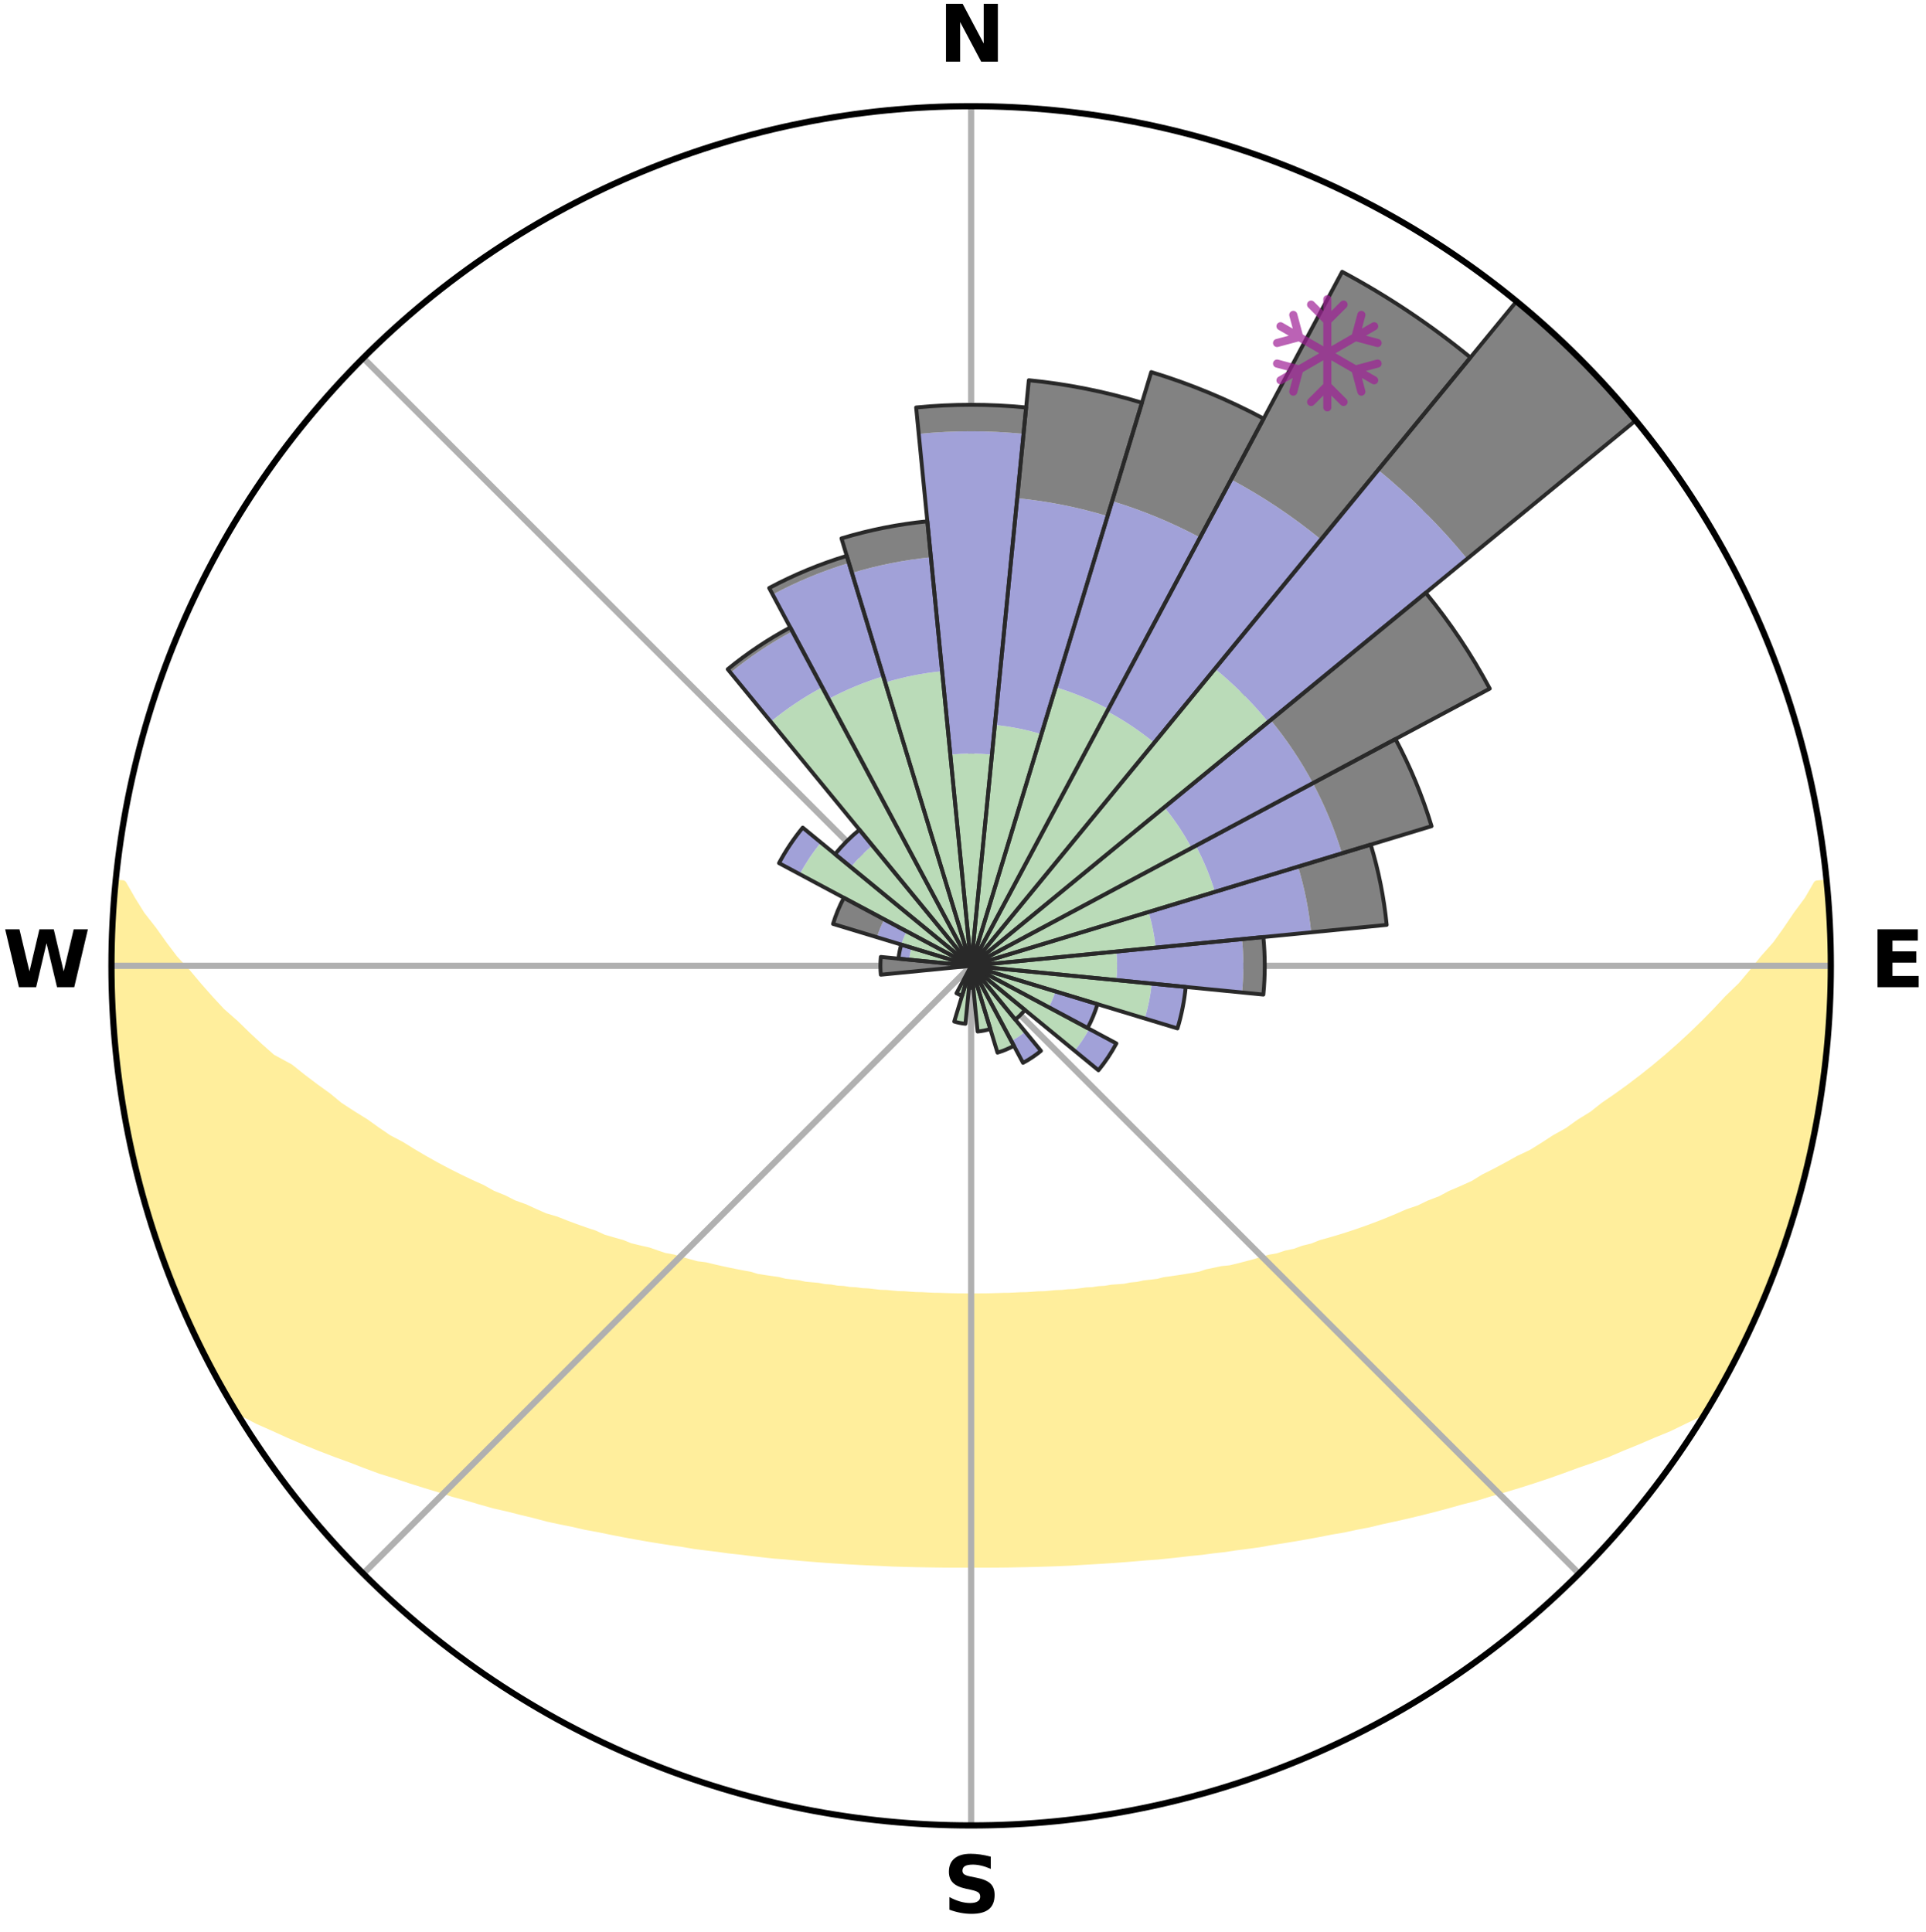 <?xml version="1.0" encoding="utf-8" standalone="no"?>
<!DOCTYPE svg PUBLIC "-//W3C//DTD SVG 1.1//EN"
  "http://www.w3.org/Graphics/SVG/1.1/DTD/svg11.dtd">
<svg xmlns:xlink="http://www.w3.org/1999/xlink" width="248.41pt" height="249.158pt" viewBox="0 0 248.41 249.158" xmlns="http://www.w3.org/2000/svg" version="1.1">
 <title>Ski Rose for Buttermilk</title>
 <defs>
  <style type="text/css">*{stroke-linejoin: round; stroke-linecap: butt}</style>
 </defs>
 <g id="figure_1">
  <g id="patch_1">
   <path d="M 0 249.158 
L 248.41 249.158 
L 248.41 0 
L 0 0 
z
" style="fill: #ffffff"/>
  </g>
  <g id="axes_1">
   <g id="patch_2">
    <path d="M 236.135 124.579 
C 236.135 110.018 233.267 95.599 227.695 82.147 
C 222.122 68.695 213.955 56.471 203.659 46.175 
C 193.363 35.879 181.139 27.711 167.687 22.139 
C 154.235 16.567 139.815 13.699 125.255 13.699 
C 110.694 13.699 96.275 16.567 82.823 22.139 
C 69.371 27.711 57.147 35.879 46.851 46.175 
C 36.555 56.471 28.387 68.695 22.815 82.147 
C 17.243 95.599 14.375 110.018 14.375 124.579 
C 14.375 139.14 17.243 153.559 22.815 167.011 
C 28.387 180.463 36.555 192.687 46.851 202.983 
C 57.147 213.279 69.371 221.447 82.823 227.019 
C 96.275 232.591 110.694 235.459 125.255 235.459 
C 139.815 235.459 154.235 232.591 167.687 227.019 
C 181.139 221.447 193.363 213.279 203.659 202.983 
C 213.955 192.687 222.122 180.463 227.695 167.011 
C 233.267 153.559 236.135 139.14 236.135 124.579 
M 125.255 124.579 
C 125.255 124.579 125.255 124.579 125.255 124.579 
C 125.255 124.579 125.255 124.579 125.255 124.579 
C 125.255 124.579 125.255 124.579 125.255 124.579 
C 125.255 124.579 125.255 124.579 125.255 124.579 
C 125.255 124.579 125.255 124.579 125.255 124.579 
C 125.255 124.579 125.255 124.579 125.255 124.579 
C 125.255 124.579 125.255 124.579 125.255 124.579 
C 125.255 124.579 125.255 124.579 125.255 124.579 
C 125.255 124.579 125.255 124.579 125.255 124.579 
C 125.255 124.579 125.255 124.579 125.255 124.579 
C 125.255 124.579 125.255 124.579 125.255 124.579 
C 125.255 124.579 125.255 124.579 125.255 124.579 
C 125.255 124.579 125.255 124.579 125.255 124.579 
C 125.255 124.579 125.255 124.579 125.255 124.579 
C 125.255 124.579 125.255 124.579 125.255 124.579 
C 125.255 124.579 125.255 124.579 125.255 124.579 
z
" style="fill: #ffffff"/>
   </g>
   <g id="PolyCollection_1">
    <defs>
     <path id="ma1a4bc2810" d="M 235.562 -135.2 
L 234.376 -135.086 
L 233.211 -133.075 
L 231.742 -131.092 
L 230.445 -129.172 
L 229.103 -127.298 
L 227.484 -125.471 
L 226.064 -123.699 
L 224.612 -121.977 
L 222.892 -120.316 
L 221.381 -118.7 
L 219.845 -117.135 
L 218.285 -115.621 
L 216.703 -114.16 
L 215.101 -112.751 
L 213.482 -111.393 
L 211.846 -110.089 
L 210.195 -108.836 
L 208.533 -107.636 
L 206.859 -106.488 
L 205.403 -105.337 
L 203.712 -104.289 
L 202.237 -103.23 
L 200.535 -102.28 
L 199.048 -101.312 
L 197.556 -100.387 
L 195.849 -99.58 
L 194.354 -98.744 
L 192.859 -97.949 
L 191.364 -97.196 
L 190.072 -96.396 
L 188.58 -95.72 
L 187.093 -95.084 
L 185.802 -94.391 
L 184.325 -93.829 
L 183.04 -93.204 
L 181.578 -92.713 
L 180.303 -92.153 
L 179.033 -91.624 
L 177.768 -91.124 
L 176.51 -90.654 
L 175.259 -90.212 
L 174.017 -89.797 
L 172.783 -89.41 
L 171.56 -89.048 
L 170.347 -88.711 
L 169.286 -88.282 
L 168.092 -87.993 
L 167.044 -87.607 
L 165.871 -87.361 
L 164.837 -87.017 
L 163.689 -86.81 
L 162.671 -86.504 
L 161.66 -86.216 
L 160.656 -85.945 
L 159.66 -85.691 
L 158.672 -85.453 
L 157.595 -85.347 
L 156.628 -85.138 
L 155.669 -84.943 
L 154.802 -84.648 
L 153.857 -84.48 
L 152.921 -84.324 
L 151.994 -84.18 
L 151.077 -84.046 
L 150.169 -83.922 
L 149.332 -83.704 
L 148.44 -83.6 
L 147.557 -83.504 
L 146.734 -83.318 
L 145.867 -83.238 
L 145.052 -83.073 
L 144.2 -83.008 
L 143.357 -82.948 
L 142.557 -82.808 
L 141.728 -82.759 
L 140.937 -82.636 
L 140.122 -82.597 
L 139.338 -82.489 
L 138.557 -82.389 
L 137.76 -82.362 
L 136.987 -82.275 
L 136.201 -82.253 
L 135.434 -82.179 
L 134.67 -82.111 
L 133.898 -82.096 
L 133.139 -82.039 
L 132.382 -81.989 
L 131.622 -81.979 
L 130.869 -81.937 
L 130.117 -81.902 
L 129.365 -81.895 
L 128.616 -81.869 
L 127.868 -81.848 
L 127.121 -81.833 
L 126.374 -81.829 
L 125.628 -81.822 
L 124.882 -81.823 
L 124.135 -81.831 
L 123.389 -81.836 
L 122.642 -81.851 
L 121.894 -81.873 
L 121.145 -81.901 
L 120.393 -81.909 
L 119.642 -81.945 
L 118.89 -81.988 
L 118.129 -81.999 
L 117.373 -82.05 
L 116.614 -82.109 
L 115.843 -82.125 
L 115.079 -82.193 
L 114.313 -82.269 
L 113.528 -82.292 
L 112.755 -82.379 
L 111.979 -82.475 
L 111.178 -82.508 
L 110.395 -82.617 
L 109.581 -82.658 
L 108.79 -82.781 
L 107.962 -82.831 
L 107.163 -82.971 
L 106.321 -83.032 
L 105.513 -83.19 
L 104.656 -83.264 
L 103.79 -83.345 
L 102.968 -83.531 
L 102.086 -83.628 
L 101.194 -83.733 
L 100.358 -83.951 
L 99.452 -84.076 
L 98.535 -84.21 
L 97.61 -84.356 
L 96.755 -84.624 
L 95.815 -84.793 
L 94.866 -84.975 
L 93.908 -85.171 
L 92.941 -85.38 
L 91.966 -85.603 
L 90.983 -85.842 
L 89.885 -85.979 
L 88.882 -86.25 
L 87.872 -86.539 
L 86.856 -86.845 
L 85.709 -87.051 
L 84.676 -87.396 
L 83.638 -87.76 
L 82.458 -88.027 
L 81.266 -88.317 
L 80.207 -88.746 
L 78.995 -89.083 
L 77.773 -89.444 
L 76.698 -89.944 
L 75.461 -90.357 
L 74.216 -90.797 
L 72.963 -91.266 
L 71.704 -91.763 
L 70.262 -92.186 
L 68.989 -92.745 
L 67.712 -93.336 
L 66.245 -93.861 
L 64.96 -94.517 
L 63.481 -95.114 
L 62.192 -95.84 
L 60.705 -96.512 
L 59.215 -97.224 
L 57.722 -97.977 
L 56.228 -98.771 
L 54.735 -99.607 
L 53.244 -100.485 
L 51.757 -101.405 
L 50.055 -102.304 
L 48.576 -103.314 
L 47.105 -104.368 
L 45.418 -105.412 
L 43.738 -106.507 
L 42.296 -107.701 
L 40.637 -108.896 
L 38.99 -110.143 
L 37.358 -111.443 
L 35.042 -112.702 
L 33.443 -114.118 
L 31.863 -115.586 
L 30.305 -117.106 
L 28.535 -118.663 
L 27.027 -120.29 
L 25.547 -121.968 
L 24.097 -123.696 
L 22.445 -125.476 
L 21.067 -127.307 
L 19.729 -129.186 
L 18.209 -131.126 
L 16.98 -133.1 
L 15.828 -135.116 
L 14.982 -135.197 
L 14.982 -135.197 
L 14.822 -133.27 
L 14.696 -131.341 
L 14.602 -129.41 
L 14.54 -127.478 
L 14.511 -125.546 
L 14.513 -123.613 
L 14.547 -121.68 
L 14.611 -119.748 
L 14.709 -117.818 
L 14.835 -115.889 
L 14.992 -113.962 
L 15.178 -112.037 
L 15.382 -110.114 
L 15.624 -108.195 
L 15.896 -106.279 
L 16.419 -104.407 
L 16.73 -102.499 
L 17.089 -100.599 
L 17.478 -98.704 
L 17.921 -96.821 
L 18.54 -94.984 
L 19.016 -93.11 
L 19.523 -91.242 
L 20.218 -89.434 
L 20.752 -87.572 
L 21.532 -85.799 
L 22.125 -83.955 
L 22.818 -82.148 
L 23.625 -80.389 
L 24.382 -78.609 
L 25.239 -76.874 
L 26.025 -75.105 
L 27.003 -73.432 
L 27.814 -71.673 
L 28.751 -69.98 
L 29.721 -68.306 
L 31.28 -66.991 
L 33.243 -65.961 
L 35.311 -65.046 
L 37.31 -64.136 
L 39.313 -63.277 
L 41.314 -62.466 
L 43.309 -61.7 
L 45.296 -60.977 
L 47.202 -60.237 
L 49.1 -59.537 
L 51.056 -58.933 
L 52.932 -58.308 
L 54.797 -57.717 
L 56.65 -57.161 
L 58.43 -56.578 
L 60.257 -56.086 
L 62.015 -55.565 
L 63.761 -55.073 
L 65.546 -54.669 
L 67.266 -54.233 
L 68.973 -53.823 
L 70.622 -53.38 
L 72.304 -53.02 
L 73.972 -52.683 
L 75.586 -52.31 
L 77.227 -52.016 
L 78.818 -51.687 
L 80.397 -51.378 
L 81.966 -51.089 
L 83.522 -50.817 
L 85.068 -50.564 
L 86.601 -50.327 
L 88.124 -50.106 
L 89.612 -49.853 
L 91.113 -49.661 
L 92.603 -49.484 
L 94.063 -49.276 
L 95.532 -49.123 
L 96.975 -48.942 
L 98.411 -48.774 
L 99.839 -48.618 
L 101.271 -48.511 
L 102.683 -48.377 
L 104.088 -48.255 
L 105.487 -48.142 
L 106.88 -48.04 
L 108.266 -47.948 
L 109.647 -47.864 
L 111.023 -47.789 
L 112.393 -47.722 
L 113.76 -47.664 
L 115.12 -47.595 
L 116.479 -47.554 
L 117.835 -47.519 
L 119.188 -47.491 
L 120.539 -47.47 
L 121.887 -47.451 
L 123.235 -47.445 
L 124.582 -47.445 
L 125.928 -47.446 
L 127.275 -47.446 
L 128.622 -47.453 
L 129.971 -47.466 
L 131.322 -47.495 
L 132.675 -47.523 
L 134.03 -47.558 
L 135.389 -47.601 
L 136.752 -47.65 
L 138.119 -47.708 
L 139.486 -47.796 
L 140.861 -47.872 
L 142.242 -47.956 
L 143.628 -48.05 
L 145.02 -48.152 
L 146.419 -48.265 
L 147.824 -48.388 
L 149.247 -48.486 
L 150.667 -48.63 
L 152.095 -48.786 
L 153.53 -48.954 
L 154.988 -49.096 
L 156.441 -49.29 
L 157.92 -49.453 
L 159.39 -49.676 
L 160.89 -49.868 
L 162.402 -50.073 
L 163.9 -50.343 
L 165.432 -50.581 
L 166.978 -50.834 
L 168.533 -51.107 
L 170.102 -51.395 
L 171.68 -51.706 
L 173.307 -51.98 
L 174.911 -52.329 
L 176.566 -52.644 
L 178.191 -53.039 
L 179.872 -53.4 
L 181.567 -53.785 
L 183.276 -54.194 
L 184.997 -54.63 
L 186.731 -55.093 
L 188.476 -55.585 
L 190.291 -56.045 
L 192.061 -56.597 
L 193.9 -57.121 
L 195.755 -57.677 
L 197.62 -58.268 
L 199.499 -58.893 
L 201.386 -59.557 
L 203.285 -60.256 
L 205.263 -60.938 
L 207.251 -61.661 
L 209.17 -62.485 
L 211.171 -63.296 
L 213.173 -64.155 
L 215.253 -65.011 
L 217.241 -65.977 
L 219.282 -66.959 
L 220.791 -68.304 
L 221.736 -69.993 
L 222.696 -71.673 
L 223.606 -73.381 
L 224.449 -75.123 
L 225.276 -76.871 
L 226.106 -78.618 
L 226.893 -80.386 
L 227.68 -82.153 
L 228.304 -83.987 
L 228.998 -85.791 
L 229.648 -87.612 
L 230.388 -89.402 
L 230.955 -91.252 
L 231.447 -93.124 
L 232.084 -94.953 
L 232.554 -96.83 
L 232.956 -98.722 
L 233.448 -100.593 
L 233.896 -102.476 
L 234.213 -104.385 
L 234.568 -106.286 
L 234.881 -108.195 
L 235.152 -110.111 
L 235.382 -112.032 
L 235.572 -113.957 
L 235.722 -115.885 
L 235.833 -117.816 
L 236.025 -119.743 
L 236.063 -121.677 
L 236.064 -123.612 
L 236.117 -125.547 
L 236.047 -127.48 
L 235.944 -129.412 
L 235.809 -131.341 
L 235.762 -133.276 
L 235.562 -135.2 
z
" style="stroke: #ffee9c"/>
    </defs>
    <g clip-path="url(#p30e8ad09ba)">
     <use xlink:href="#ma1a4bc2810" x="0" y="249.158" style="fill: #ffee9c; stroke: #ffee9c"/>
    </g>
   </g>
   <g id="matplotlib.axis_1">
    <g id="xtick_1">
     <g id="line2d_1">
      <path d="M 125.255 124.579 
L 125.255 13.699 
" clip-path="url(#p30e8ad09ba)" style="fill: none; stroke: #b0b0b0; stroke-width: 0.8; stroke-linecap: square"/>
     </g>
     <g id="text_1">
      <!-- N -->
      <g transform="translate(121.07 7.958) scale(0.1 -0.1)">
       <defs>
        <path id="DejaVuSans-Bold-4e" d="M 588 4666 
L 1931 4666 
L 3628 1466 
L 3628 4666 
L 4769 4666 
L 4769 0 
L 3425 0 
L 1728 3200 
L 1728 0 
L 588 0 
L 588 4666 
z
" transform="scale(0.016)"/>
       </defs>
       <use xlink:href="#DejaVuSans-Bold-4e"/>
      </g>
     </g>
    </g>
    <g id="xtick_2">
     <g id="line2d_2">
      <path d="M 125.255 124.579 
L 203.659 46.175 
" clip-path="url(#p30e8ad09ba)" style="fill: none; stroke: #b0b0b0; stroke-width: 0.8; stroke-linecap: square"/>
     </g>
    </g>
    <g id="xtick_3">
     <g id="line2d_3">
      <path d="M 125.255 124.579 
L 236.135 124.579 
" clip-path="url(#p30e8ad09ba)" style="fill: none; stroke: #b0b0b0; stroke-width: 0.8; stroke-linecap: square"/>
     </g>
     <g id="text_2">
      <!-- E -->
      <g transform="translate(241.219 127.338) scale(0.1 -0.1)">
       <defs>
        <path id="DejaVuSans-Bold-45" d="M 588 4666 
L 3834 4666 
L 3834 3756 
L 1791 3756 
L 1791 2888 
L 3713 2888 
L 3713 1978 
L 1791 1978 
L 1791 909 
L 3903 909 
L 3903 0 
L 588 0 
L 588 4666 
z
" transform="scale(0.016)"/>
       </defs>
       <use xlink:href="#DejaVuSans-Bold-45"/>
      </g>
     </g>
    </g>
    <g id="xtick_4">
     <g id="line2d_4">
      <path d="M 125.255 124.579 
L 203.659 202.983 
" clip-path="url(#p30e8ad09ba)" style="fill: none; stroke: #b0b0b0; stroke-width: 0.8; stroke-linecap: square"/>
     </g>
    </g>
    <g id="xtick_5">
     <g id="line2d_5">
      <path d="M 125.255 124.579 
L 125.255 235.459 
" clip-path="url(#p30e8ad09ba)" style="fill: none; stroke: #b0b0b0; stroke-width: 0.8; stroke-linecap: square"/>
     </g>
     <g id="text_3">
      <!-- S -->
      <g transform="translate(121.654 246.718) scale(0.1 -0.1)">
       <defs>
        <path id="DejaVuSans-Bold-53" d="M 3834 4519 
L 3834 3531 
Q 3450 3703 3084 3790 
Q 2719 3878 2394 3878 
Q 1963 3878 1756 3759 
Q 1550 3641 1550 3391 
Q 1550 3203 1689 3098 
Q 1828 2994 2194 2919 
L 2706 2816 
Q 3484 2659 3812 2340 
Q 4141 2022 4141 1434 
Q 4141 663 3683 286 
Q 3225 -91 2284 -91 
Q 1841 -91 1394 -6 
Q 947 78 500 244 
L 500 1259 
Q 947 1022 1364 901 
Q 1781 781 2169 781 
Q 2563 781 2772 912 
Q 2981 1044 2981 1288 
Q 2981 1506 2839 1625 
Q 2697 1744 2272 1838 
L 1806 1941 
Q 1106 2091 782 2419 
Q 459 2747 459 3303 
Q 459 4000 909 4375 
Q 1359 4750 2203 4750 
Q 2588 4750 2994 4692 
Q 3400 4634 3834 4519 
z
" transform="scale(0.016)"/>
       </defs>
       <use xlink:href="#DejaVuSans-Bold-53"/>
      </g>
     </g>
    </g>
    <g id="xtick_6">
     <g id="line2d_6">
      <path d="M 125.255 124.579 
L 46.851 202.983 
" clip-path="url(#p30e8ad09ba)" style="fill: none; stroke: #b0b0b0; stroke-width: 0.8; stroke-linecap: square"/>
     </g>
    </g>
    <g id="xtick_7">
     <g id="line2d_7">
      <path d="M 125.255 124.579 
L 14.375 124.579 
" clip-path="url(#p30e8ad09ba)" style="fill: none; stroke: #b0b0b0; stroke-width: 0.8; stroke-linecap: square"/>
     </g>
     <g id="text_4">
      <!-- W -->
      <g transform="translate(0.36 127.338) scale(0.1 -0.1)">
       <defs>
        <path id="DejaVuSans-Bold-57" d="M 191 4666 
L 1344 4666 
L 2150 1275 
L 2950 4666 
L 4109 4666 
L 4909 1275 
L 5716 4666 
L 6859 4666 
L 5759 0 
L 4372 0 
L 3525 3547 
L 2688 0 
L 1300 0 
L 191 4666 
z
" transform="scale(0.016)"/>
       </defs>
       <use xlink:href="#DejaVuSans-Bold-57"/>
      </g>
     </g>
    </g>
    <g id="xtick_8">
     <g id="line2d_8">
      <path d="M 125.255 124.579 
L 46.851 46.175 
" clip-path="url(#p30e8ad09ba)" style="fill: none; stroke: #b0b0b0; stroke-width: 0.8; stroke-linecap: square"/>
     </g>
    </g>
   </g>
   <g id="matplotlib.axis_2"/>
   <g id="patch_3">
    <path d="M 125.255 124.579 
C 125.255 124.579 125.255 124.579 125.255 124.579 
C 125.255 124.579 125.255 124.579 125.255 124.579 
L 125.255 124.579 
C 125.255 124.579 125.255 124.579 125.255 124.579 
C 125.255 124.579 125.255 124.579 125.255 124.579 
z
" clip-path="url(#p30e8ad09ba)" style="fill: #d9d9d9"/>
   </g>
   <g id="patch_4">
    <path d="M 125.255 124.579 
C 125.255 124.579 125.255 124.579 125.255 124.579 
C 125.255 124.579 125.255 124.579 125.255 124.579 
L 125.255 124.579 
C 125.255 124.579 125.255 124.579 125.255 124.579 
C 125.255 124.579 125.255 124.579 125.255 124.579 
z
" clip-path="url(#p30e8ad09ba)" style="fill: #d9d9d9"/>
   </g>
   <g id="patch_5">
    <path d="M 125.255 124.579 
C 125.255 124.579 125.255 124.579 125.255 124.579 
C 125.255 124.579 125.255 124.579 125.255 124.579 
L 125.255 124.579 
C 125.255 124.579 125.255 124.579 125.255 124.579 
C 125.255 124.579 125.255 124.579 125.255 124.579 
z
" clip-path="url(#p30e8ad09ba)" style="fill: #d9d9d9"/>
   </g>
   <g id="patch_6">
    <path d="M 125.255 124.579 
C 125.255 124.579 125.255 124.579 125.255 124.579 
C 125.255 124.579 125.255 124.579 125.255 124.579 
L 125.255 124.579 
C 125.255 124.579 125.255 124.579 125.255 124.579 
C 125.255 124.579 125.255 124.579 125.255 124.579 
z
" clip-path="url(#p30e8ad09ba)" style="fill: #d9d9d9"/>
   </g>
   <g id="patch_7">
    <path d="M 125.255 124.579 
C 125.255 124.579 125.255 124.579 125.255 124.579 
C 125.255 124.579 125.255 124.579 125.255 124.579 
L 125.255 124.579 
C 125.255 124.579 125.255 124.579 125.255 124.579 
C 125.255 124.579 125.255 124.579 125.255 124.579 
z
" clip-path="url(#p30e8ad09ba)" style="fill: #d9d9d9"/>
   </g>
   <g id="patch_8">
    <path d="M 125.255 124.579 
C 125.255 124.579 125.255 124.579 125.255 124.579 
C 125.255 124.579 125.255 124.579 125.255 124.579 
L 125.255 124.579 
C 125.255 124.579 125.255 124.579 125.255 124.579 
C 125.255 124.579 125.255 124.579 125.255 124.579 
z
" clip-path="url(#p30e8ad09ba)" style="fill: #d9d9d9"/>
   </g>
   <g id="patch_9">
    <path d="M 125.255 124.579 
C 125.255 124.579 125.255 124.579 125.255 124.579 
C 125.255 124.579 125.255 124.579 125.255 124.579 
L 125.255 124.579 
C 125.255 124.579 125.255 124.579 125.255 124.579 
C 125.255 124.579 125.255 124.579 125.255 124.579 
z
" clip-path="url(#p30e8ad09ba)" style="fill: #d9d9d9"/>
   </g>
   <g id="patch_10">
    <path d="M 125.255 124.579 
C 125.255 124.579 125.255 124.579 125.255 124.579 
C 125.255 124.579 125.255 124.579 125.255 124.579 
L 125.255 124.579 
C 125.255 124.579 125.255 124.579 125.255 124.579 
C 125.255 124.579 125.255 124.579 125.255 124.579 
z
" clip-path="url(#p30e8ad09ba)" style="fill: #d9d9d9"/>
   </g>
   <g id="patch_11">
    <path d="M 125.255 124.579 
C 125.255 124.579 125.255 124.579 125.255 124.579 
C 125.255 124.579 125.255 124.579 125.255 124.579 
L 125.255 124.579 
C 125.255 124.579 125.255 124.579 125.255 124.579 
C 125.255 124.579 125.255 124.579 125.255 124.579 
z
" clip-path="url(#p30e8ad09ba)" style="fill: #d9d9d9"/>
   </g>
   <g id="patch_12">
    <path d="M 125.255 124.579 
C 125.255 124.579 125.255 124.579 125.255 124.579 
C 125.255 124.579 125.255 124.579 125.255 124.579 
L 125.255 124.579 
C 125.255 124.579 125.255 124.579 125.255 124.579 
C 125.255 124.579 125.255 124.579 125.255 124.579 
z
" clip-path="url(#p30e8ad09ba)" style="fill: #d9d9d9"/>
   </g>
   <g id="patch_13">
    <path d="M 125.255 124.579 
C 125.255 124.579 125.255 124.579 125.255 124.579 
C 125.255 124.579 125.255 124.579 125.255 124.579 
L 125.255 124.579 
C 125.255 124.579 125.255 124.579 125.255 124.579 
C 125.255 124.579 125.255 124.579 125.255 124.579 
z
" clip-path="url(#p30e8ad09ba)" style="fill: #d9d9d9"/>
   </g>
   <g id="patch_14">
    <path d="M 125.255 124.579 
C 125.255 124.579 125.255 124.579 125.255 124.579 
C 125.255 124.579 125.255 124.579 125.255 124.579 
L 125.255 124.579 
C 125.255 124.579 125.255 124.579 125.255 124.579 
C 125.255 124.579 125.255 124.579 125.255 124.579 
z
" clip-path="url(#p30e8ad09ba)" style="fill: #d9d9d9"/>
   </g>
   <g id="patch_15">
    <path d="M 125.255 124.579 
C 125.255 124.579 125.255 124.579 125.255 124.579 
C 125.255 124.579 125.255 124.579 125.255 124.579 
L 125.255 124.579 
C 125.255 124.579 125.255 124.579 125.255 124.579 
C 125.255 124.579 125.255 124.579 125.255 124.579 
z
" clip-path="url(#p30e8ad09ba)" style="fill: #d9d9d9"/>
   </g>
   <g id="patch_16">
    <path d="M 125.255 124.579 
C 125.255 124.579 125.255 124.579 125.255 124.579 
C 125.255 124.579 125.255 124.579 125.255 124.579 
L 125.255 124.579 
C 125.255 124.579 125.255 124.579 125.255 124.579 
C 125.255 124.579 125.255 124.579 125.255 124.579 
z
" clip-path="url(#p30e8ad09ba)" style="fill: #d9d9d9"/>
   </g>
   <g id="patch_17">
    <path d="M 125.255 124.579 
C 125.255 124.579 125.255 124.579 125.255 124.579 
C 125.255 124.579 125.255 124.579 125.255 124.579 
L 125.255 124.579 
C 125.255 124.579 125.255 124.579 125.255 124.579 
C 125.255 124.579 125.255 124.579 125.255 124.579 
z
" clip-path="url(#p30e8ad09ba)" style="fill: #d9d9d9"/>
   </g>
   <g id="patch_18">
    <path d="M 125.255 124.579 
C 125.255 124.579 125.255 124.579 125.255 124.579 
C 125.255 124.579 125.255 124.579 125.255 124.579 
L 125.255 124.579 
C 125.255 124.579 125.255 124.579 125.255 124.579 
C 125.255 124.579 125.255 124.579 125.255 124.579 
z
" clip-path="url(#p30e8ad09ba)" style="fill: #d9d9d9"/>
   </g>
   <g id="patch_19">
    <path d="M 125.255 124.579 
C 125.255 124.579 125.255 124.579 125.255 124.579 
C 125.255 124.579 125.255 124.579 125.255 124.579 
L 125.255 124.579 
C 125.255 124.579 125.255 124.579 125.255 124.579 
C 125.255 124.579 125.255 124.579 125.255 124.579 
z
" clip-path="url(#p30e8ad09ba)" style="fill: #d9d9d9"/>
   </g>
   <g id="patch_20">
    <path d="M 125.255 124.579 
C 125.255 124.579 125.255 124.579 125.255 124.579 
C 125.255 124.579 125.255 124.579 125.255 124.579 
L 125.255 124.579 
C 125.255 124.579 125.255 124.579 125.255 124.579 
C 125.255 124.579 125.255 124.579 125.255 124.579 
z
" clip-path="url(#p30e8ad09ba)" style="fill: #d9d9d9"/>
   </g>
   <g id="patch_21">
    <path d="M 125.255 124.579 
C 125.255 124.579 125.255 124.579 125.255 124.579 
C 125.255 124.579 125.255 124.579 125.255 124.579 
L 125.255 124.579 
C 125.255 124.579 125.255 124.579 125.255 124.579 
C 125.255 124.579 125.255 124.579 125.255 124.579 
z
" clip-path="url(#p30e8ad09ba)" style="fill: #d9d9d9"/>
   </g>
   <g id="patch_22">
    <path d="M 125.255 124.579 
C 125.255 124.579 125.255 124.579 125.255 124.579 
C 125.255 124.579 125.255 124.579 125.255 124.579 
L 125.255 124.579 
C 125.255 124.579 125.255 124.579 125.255 124.579 
C 125.255 124.579 125.255 124.579 125.255 124.579 
z
" clip-path="url(#p30e8ad09ba)" style="fill: #d9d9d9"/>
   </g>
   <g id="patch_23">
    <path d="M 125.255 124.579 
C 125.255 124.579 125.255 124.579 125.255 124.579 
C 125.255 124.579 125.255 124.579 125.255 124.579 
L 125.255 124.579 
C 125.255 124.579 125.255 124.579 125.255 124.579 
C 125.255 124.579 125.255 124.579 125.255 124.579 
z
" clip-path="url(#p30e8ad09ba)" style="fill: #d9d9d9"/>
   </g>
   <g id="patch_24">
    <path d="M 125.255 124.579 
C 125.255 124.579 125.255 124.579 125.255 124.579 
C 125.255 124.579 125.255 124.579 125.255 124.579 
L 125.255 124.579 
C 125.255 124.579 125.255 124.579 125.255 124.579 
C 125.255 124.579 125.255 124.579 125.255 124.579 
z
" clip-path="url(#p30e8ad09ba)" style="fill: #d9d9d9"/>
   </g>
   <g id="patch_25">
    <path d="M 125.255 124.579 
C 125.255 124.579 125.255 124.579 125.255 124.579 
C 125.255 124.579 125.255 124.579 125.255 124.579 
L 125.255 124.579 
C 125.255 124.579 125.255 124.579 125.255 124.579 
C 125.255 124.579 125.255 124.579 125.255 124.579 
z
" clip-path="url(#p30e8ad09ba)" style="fill: #d9d9d9"/>
   </g>
   <g id="patch_26">
    <path d="M 125.255 124.579 
C 125.255 124.579 125.255 124.579 125.255 124.579 
C 125.255 124.579 125.255 124.579 125.255 124.579 
L 125.255 124.579 
C 125.255 124.579 125.255 124.579 125.255 124.579 
C 125.255 124.579 125.255 124.579 125.255 124.579 
z
" clip-path="url(#p30e8ad09ba)" style="fill: #d9d9d9"/>
   </g>
   <g id="patch_27">
    <path d="M 125.255 124.579 
C 125.255 124.579 125.255 124.579 125.255 124.579 
C 125.255 124.579 125.255 124.579 125.255 124.579 
L 125.255 124.579 
C 125.255 124.579 125.255 124.579 125.255 124.579 
C 125.255 124.579 125.255 124.579 125.255 124.579 
z
" clip-path="url(#p30e8ad09ba)" style="fill: #d9d9d9"/>
   </g>
   <g id="patch_28">
    <path d="M 125.255 124.579 
C 125.255 124.579 125.255 124.579 125.255 124.579 
C 125.255 124.579 125.255 124.579 125.255 124.579 
L 125.255 124.579 
C 125.255 124.579 125.255 124.579 125.255 124.579 
C 125.255 124.579 125.255 124.579 125.255 124.579 
z
" clip-path="url(#p30e8ad09ba)" style="fill: #d9d9d9"/>
   </g>
   <g id="patch_29">
    <path d="M 125.255 124.579 
C 125.255 124.579 125.255 124.579 125.255 124.579 
C 125.255 124.579 125.255 124.579 125.255 124.579 
L 125.255 124.579 
C 125.255 124.579 125.255 124.579 125.255 124.579 
C 125.255 124.579 125.255 124.579 125.255 124.579 
z
" clip-path="url(#p30e8ad09ba)" style="fill: #d9d9d9"/>
   </g>
   <g id="patch_30">
    <path d="M 125.255 124.579 
C 125.255 124.579 125.255 124.579 125.255 124.579 
C 125.255 124.579 125.255 124.579 125.255 124.579 
L 125.255 124.579 
C 125.255 124.579 125.255 124.579 125.255 124.579 
C 125.255 124.579 125.255 124.579 125.255 124.579 
z
" clip-path="url(#p30e8ad09ba)" style="fill: #d9d9d9"/>
   </g>
   <g id="patch_31">
    <path d="M 125.255 124.579 
C 125.255 124.579 125.255 124.579 125.255 124.579 
C 125.255 124.579 125.255 124.579 125.255 124.579 
L 125.255 124.579 
C 125.255 124.579 125.255 124.579 125.255 124.579 
C 125.255 124.579 125.255 124.579 125.255 124.579 
z
" clip-path="url(#p30e8ad09ba)" style="fill: #d9d9d9"/>
   </g>
   <g id="patch_32">
    <path d="M 125.255 124.579 
C 125.255 124.579 125.255 124.579 125.255 124.579 
C 125.255 124.579 125.255 124.579 125.255 124.579 
L 125.255 124.579 
C 125.255 124.579 125.255 124.579 125.255 124.579 
C 125.255 124.579 125.255 124.579 125.255 124.579 
z
" clip-path="url(#p30e8ad09ba)" style="fill: #d9d9d9"/>
   </g>
   <g id="patch_33">
    <path d="M 125.255 124.579 
C 125.255 124.579 125.255 124.579 125.255 124.579 
C 125.255 124.579 125.255 124.579 125.255 124.579 
L 125.255 124.579 
C 125.255 124.579 125.255 124.579 125.255 124.579 
C 125.255 124.579 125.255 124.579 125.255 124.579 
z
" clip-path="url(#p30e8ad09ba)" style="fill: #d9d9d9"/>
   </g>
   <g id="patch_34">
    <path d="M 125.255 124.579 
C 125.255 124.579 125.255 124.579 125.255 124.579 
C 125.255 124.579 125.255 124.579 125.255 124.579 
L 125.255 124.579 
C 125.255 124.579 125.255 124.579 125.255 124.579 
C 125.255 124.579 125.255 124.579 125.255 124.579 
z
" clip-path="url(#p30e8ad09ba)" style="fill: #d9d9d9"/>
   </g>
   <g id="patch_35">
    <path d="M 125.255 124.579 
C 125.255 124.579 125.255 124.579 125.255 124.579 
C 125.255 124.579 125.255 124.579 125.255 124.579 
L 127.938 97.338 
C 127.046 97.25 126.151 97.206 125.255 97.206 
C 124.359 97.206 123.463 97.25 122.572 97.338 
z
" clip-path="url(#p30e8ad09ba)" style="fill: #badbb8"/>
   </g>
   <g id="patch_36">
    <path d="M 125.255 124.579 
C 125.255 124.579 125.255 124.579 125.255 124.579 
C 125.255 124.579 125.255 124.579 125.255 124.579 
L 134.318 94.701 
C 133.34 94.404 132.348 94.156 131.346 93.956 
C 130.344 93.757 129.332 93.607 128.315 93.507 
z
" clip-path="url(#p30e8ad09ba)" style="fill: #badbb8"/>
   </g>
   <g id="patch_37">
    <path d="M 125.255 124.579 
C 125.255 124.579 125.255 124.579 125.255 124.579 
C 125.255 124.579 125.255 124.579 125.255 124.579 
L 142.955 91.464 
C 141.871 90.885 140.76 90.359 139.624 89.889 
C 138.489 89.418 137.331 89.004 136.155 88.647 
z
" clip-path="url(#p30e8ad09ba)" style="fill: #badbb8"/>
   </g>
   <g id="patch_38">
    <path d="M 125.255 124.579 
C 125.255 124.579 125.255 124.579 125.255 124.579 
C 125.255 124.579 125.255 124.579 125.255 124.579 
L 148.87 95.803 
C 147.929 95.03 146.949 94.304 145.936 93.627 
C 144.923 92.95 143.877 92.324 142.803 91.749 
z
" clip-path="url(#p30e8ad09ba)" style="fill: #badbb8"/>
   </g>
   <g id="patch_39">
    <path d="M 125.255 124.579 
C 125.255 124.579 125.255 124.579 125.255 124.579 
C 125.255 124.579 125.255 124.579 125.255 124.579 
L 163.574 93.132 
C 162.544 91.877 161.454 90.675 160.307 89.527 
C 159.159 88.38 157.956 87.29 156.702 86.26 
z
" clip-path="url(#p30e8ad09ba)" style="fill: #badbb8"/>
   </g>
   <g id="patch_40">
    <path d="M 125.255 124.579 
C 125.255 124.579 125.255 124.579 125.255 124.579 
C 125.255 124.579 125.255 124.579 125.255 124.579 
L 153.686 109.382 
C 153.189 108.451 152.646 107.546 152.06 106.668 
C 151.474 105.791 150.845 104.943 150.175 104.127 
z
" clip-path="url(#p30e8ad09ba)" style="fill: #badbb8"/>
   </g>
   <g id="patch_41">
    <path d="M 125.255 124.579 
C 125.255 124.579 125.255 124.579 125.255 124.579 
C 125.255 124.579 125.255 124.579 125.255 124.579 
L 156.697 115.041 
C 156.385 114.012 156.022 112.999 155.611 112.005 
C 155.199 111.012 154.739 110.039 154.232 109.09 
z
" clip-path="url(#p30e8ad09ba)" style="fill: #badbb8"/>
   </g>
   <g id="patch_42">
    <path d="M 125.255 124.579 
C 125.255 124.579 125.255 124.579 125.255 124.579 
C 125.255 124.579 125.255 124.579 125.255 124.579 
L 149.057 122.235 
C 148.98 121.456 148.865 120.681 148.712 119.913 
C 148.559 119.145 148.369 118.385 148.142 117.636 
z
" clip-path="url(#p30e8ad09ba)" style="fill: #badbb8"/>
   </g>
   <g id="patch_43">
    <path d="M 125.255 124.579 
C 125.255 124.579 125.255 124.579 125.255 124.579 
C 125.255 124.579 125.255 124.579 125.255 124.579 
L 143.992 126.425 
C 144.053 125.811 144.083 125.195 144.083 124.579 
C 144.083 123.963 144.053 123.347 143.992 122.734 
z
" clip-path="url(#p30e8ad09ba)" style="fill: #badbb8"/>
   </g>
   <g id="patch_44">
    <path d="M 125.255 124.579 
C 125.255 124.579 125.255 124.579 125.255 124.579 
C 125.255 124.579 125.255 124.579 125.255 124.579 
L 147.653 131.374 
C 147.876 130.64 148.062 129.897 148.211 129.145 
C 148.361 128.394 148.473 127.636 148.548 126.873 
z
" clip-path="url(#p30e8ad09ba)" style="fill: #badbb8"/>
   </g>
   <g id="patch_45">
    <path d="M 125.255 124.579 
C 125.255 124.579 125.255 124.579 125.255 124.579 
C 125.255 124.579 125.255 124.579 125.255 124.579 
L 135.268 129.931 
C 135.443 129.603 135.602 129.267 135.744 128.924 
C 135.886 128.581 136.012 128.23 136.12 127.875 
z
" clip-path="url(#p30e8ad09ba)" style="fill: #badbb8"/>
   </g>
   <g id="patch_46">
    <path d="M 125.255 124.579 
C 125.255 124.579 125.255 124.579 125.255 124.579 
C 125.255 124.579 125.255 124.579 125.255 124.579 
L 138.601 135.532 
C 138.96 135.095 139.297 134.641 139.611 134.171 
C 139.924 133.701 140.215 133.216 140.482 132.718 
z
" clip-path="url(#p30e8ad09ba)" style="fill: #badbb8"/>
   </g>
   <g id="patch_47">
    <path d="M 125.255 124.579 
C 125.255 124.579 125.255 124.579 125.255 124.579 
C 125.255 124.579 125.255 124.579 125.255 124.579 
L 130.949 131.517 
C 131.176 131.331 131.394 131.134 131.602 130.926 
C 131.809 130.718 132.007 130.5 132.193 130.273 
z
" clip-path="url(#p30e8ad09ba)" style="fill: #badbb8"/>
   </g>
   <g id="patch_48">
    <path d="M 125.255 124.579 
C 125.255 124.579 125.255 124.579 125.255 124.579 
C 125.255 124.579 125.255 124.579 125.255 124.579 
L 130.437 134.274 
C 130.754 134.105 131.063 133.919 131.362 133.72 
C 131.661 133.52 131.951 133.305 132.229 133.077 
z
" clip-path="url(#p30e8ad09ba)" style="fill: #badbb8"/>
   </g>
   <g id="patch_49">
    <path d="M 125.255 124.579 
C 125.255 124.579 125.255 124.579 125.255 124.579 
C 125.255 124.579 125.255 124.579 125.255 124.579 
L 128.652 135.778 
C 129.019 135.667 129.38 135.538 129.733 135.391 
C 130.087 135.245 130.434 135.081 130.772 134.9 
z
" clip-path="url(#p30e8ad09ba)" style="fill: #badbb8"/>
   </g>
   <g id="patch_50">
    <path d="M 125.255 124.579 
C 125.255 124.579 125.255 124.579 125.255 124.579 
C 125.255 124.579 125.255 124.579 125.255 124.579 
L 126.089 133.053 
C 126.367 133.026 126.643 132.985 126.916 132.931 
C 127.189 132.876 127.46 132.809 127.727 132.728 
z
" clip-path="url(#p30e8ad09ba)" style="fill: #badbb8"/>
   </g>
   <g id="patch_51">
    <path d="M 125.255 124.579 
C 125.255 124.579 125.255 124.579 125.255 124.579 
C 125.255 124.579 125.255 124.579 125.255 124.579 
L 124.977 127.404 
C 125.069 127.413 125.162 127.417 125.255 127.417 
C 125.348 127.417 125.441 127.413 125.533 127.404 
z
" clip-path="url(#p30e8ad09ba)" style="fill: #badbb8"/>
   </g>
   <g id="patch_52">
    <path d="M 125.255 124.579 
C 125.255 124.579 125.255 124.579 125.255 124.579 
C 125.255 124.579 125.255 124.579 125.255 124.579 
L 123.075 131.765 
C 123.31 131.837 123.549 131.897 123.79 131.945 
C 124.031 131.992 124.274 132.029 124.519 132.053 
z
" clip-path="url(#p30e8ad09ba)" style="fill: #badbb8"/>
   </g>
   <g id="patch_53">
    <path d="M 125.255 124.579 
C 125.255 124.579 125.255 124.579 125.255 124.579 
C 125.255 124.579 125.255 124.579 125.255 124.579 
L 123.363 128.119 
C 123.478 128.181 123.597 128.237 123.719 128.288 
C 123.84 128.338 123.964 128.382 124.09 128.42 
z
" clip-path="url(#p30e8ad09ba)" style="fill: #badbb8"/>
   </g>
   <g id="patch_54">
    <path d="M 125.255 124.579 
C 125.255 124.579 125.255 124.579 125.255 124.579 
C 125.255 124.579 125.255 124.579 125.255 124.579 
L 125.255 124.579 
C 125.255 124.579 125.255 124.579 125.255 124.579 
C 125.255 124.579 125.255 124.579 125.255 124.579 
z
" clip-path="url(#p30e8ad09ba)" style="fill: #badbb8"/>
   </g>
   <g id="patch_55">
    <path d="M 125.255 124.579 
C 125.255 124.579 125.255 124.579 125.255 124.579 
C 125.255 124.579 125.255 124.579 125.255 124.579 
L 125.255 124.579 
C 125.255 124.579 125.255 124.579 125.255 124.579 
C 125.255 124.579 125.255 124.579 125.255 124.579 
z
" clip-path="url(#p30e8ad09ba)" style="fill: #badbb8"/>
   </g>
   <g id="patch_56">
    <path d="M 125.255 124.579 
C 125.255 124.579 125.255 124.579 125.255 124.579 
C 125.255 124.579 125.255 124.579 125.255 124.579 
L 125.255 124.579 
C 125.255 124.579 125.255 124.579 125.255 124.579 
C 125.255 124.579 125.255 124.579 125.255 124.579 
z
" clip-path="url(#p30e8ad09ba)" style="fill: #badbb8"/>
   </g>
   <g id="patch_57">
    <path d="M 125.255 124.579 
C 125.255 124.579 125.255 124.579 125.255 124.579 
C 125.255 124.579 125.255 124.579 125.255 124.579 
L 125.255 124.579 
C 125.255 124.579 125.255 124.579 125.255 124.579 
C 125.255 124.579 125.255 124.579 125.255 124.579 
z
" clip-path="url(#p30e8ad09ba)" style="fill: #badbb8"/>
   </g>
   <g id="patch_58">
    <path d="M 125.255 124.579 
C 125.255 124.579 125.255 124.579 125.255 124.579 
C 125.255 124.579 125.255 124.579 125.255 124.579 
L 125.255 124.579 
C 125.255 124.579 125.255 124.579 125.255 124.579 
C 125.255 124.579 125.255 124.579 125.255 124.579 
z
" clip-path="url(#p30e8ad09ba)" style="fill: #badbb8"/>
   </g>
   <g id="patch_59">
    <path d="M 125.255 124.579 
C 125.255 124.579 125.255 124.579 125.255 124.579 
C 125.255 124.579 125.255 124.579 125.255 124.579 
L 122.43 124.301 
C 122.421 124.393 122.416 124.486 122.416 124.579 
C 122.416 124.672 122.421 124.765 122.43 124.857 
z
" clip-path="url(#p30e8ad09ba)" style="fill: #badbb8"/>
   </g>
   <g id="patch_60">
    <path d="M 125.255 124.579 
C 125.255 124.579 125.255 124.579 125.255 124.579 
C 125.255 124.579 125.255 124.579 125.255 124.579 
L 117.572 122.249 
C 117.496 122.5 117.432 122.755 117.381 123.013 
C 117.33 123.271 117.291 123.531 117.265 123.792 
z
" clip-path="url(#p30e8ad09ba)" style="fill: #badbb8"/>
   </g>
   <g id="patch_61">
    <path d="M 125.255 124.579 
C 125.255 124.579 125.255 124.579 125.255 124.579 
C 125.255 124.579 125.255 124.579 125.255 124.579 
L 116.952 120.141 
C 116.807 120.413 116.675 120.692 116.557 120.976 
C 116.44 121.261 116.336 121.551 116.246 121.846 
z
" clip-path="url(#p30e8ad09ba)" style="fill: #badbb8"/>
   </g>
   <g id="patch_62">
    <path d="M 125.255 124.579 
C 125.255 124.579 125.255 124.579 125.255 124.579 
C 125.255 124.579 125.255 124.579 125.255 124.579 
L 105.877 108.676 
C 105.356 109.31 104.867 109.97 104.411 110.652 
C 103.956 111.334 103.533 112.038 103.147 112.762 
z
" clip-path="url(#p30e8ad09ba)" style="fill: #badbb8"/>
   </g>
   <g id="patch_63">
    <path d="M 125.255 124.579 
C 125.255 124.579 125.255 124.579 125.255 124.579 
C 125.255 124.579 125.255 124.579 125.255 124.579 
L 112.522 109.064 
C 112.014 109.481 111.527 109.922 111.063 110.387 
C 110.598 110.852 110.157 111.339 109.74 111.846 
z
" clip-path="url(#p30e8ad09ba)" style="fill: #badbb8"/>
   </g>
   <g id="patch_64">
    <path d="M 125.255 124.579 
C 125.255 124.579 125.255 124.579 125.255 124.579 
C 125.255 124.579 125.255 124.579 125.255 124.579 
L 106.051 88.651 
C 104.875 89.279 103.73 89.965 102.622 90.706 
C 101.513 91.447 100.441 92.242 99.41 93.087 
z
" clip-path="url(#p30e8ad09ba)" style="fill: #badbb8"/>
   </g>
   <g id="patch_65">
    <path d="M 125.255 124.579 
C 125.255 124.579 125.255 124.579 125.255 124.579 
C 125.255 124.579 125.255 124.579 125.255 124.579 
L 113.927 87.238 
C 112.705 87.608 111.502 88.039 110.322 88.528 
C 109.142 89.016 107.987 89.563 106.86 90.165 
z
" clip-path="url(#p30e8ad09ba)" style="fill: #badbb8"/>
   </g>
   <g id="patch_66">
    <path d="M 125.255 124.579 
C 125.255 124.579 125.255 124.579 125.255 124.579 
C 125.255 124.579 125.255 124.579 125.255 124.579 
L 121.512 86.576 
C 120.268 86.698 119.031 86.882 117.805 87.126 
C 116.579 87.37 115.366 87.674 114.17 88.036 
z
" clip-path="url(#p30e8ad09ba)" style="fill: #badbb8"/>
   </g>
   <g id="patch_67">
    <path d="M 122.572 97.338 
C 123.463 97.25 124.359 97.206 125.255 97.206 
C 126.151 97.206 127.046 97.25 127.938 97.338 
L 132.013 55.966 
C 129.767 55.745 127.512 55.634 125.255 55.634 
C 122.998 55.634 120.743 55.745 118.497 55.966 
z
" clip-path="url(#p30e8ad09ba)" style="fill: #a1a1d8"/>
   </g>
   <g id="patch_68">
    <path d="M 128.315 93.507 
C 129.332 93.607 130.344 93.757 131.346 93.956 
C 132.348 94.156 133.34 94.404 134.318 94.701 
L 142.85 66.577 
C 140.951 66.001 139.025 65.519 137.08 65.132 
C 135.134 64.745 133.17 64.453 131.196 64.259 
z
" clip-path="url(#p30e8ad09ba)" style="fill: #a1a1d8"/>
   </g>
   <g id="patch_69">
    <path d="M 136.155 88.647 
C 137.331 89.004 138.489 89.418 139.624 89.889 
C 140.76 90.359 141.871 90.885 142.955 91.464 
L 154.782 69.337 
C 152.974 68.37 151.12 67.493 149.226 66.709 
C 147.331 65.924 145.4 65.233 143.438 64.638 
z
" clip-path="url(#p30e8ad09ba)" style="fill: #a1a1d8"/>
   </g>
   <g id="patch_70">
    <path d="M 142.803 91.749 
C 143.877 92.324 144.923 92.95 145.936 93.627 
C 146.949 94.304 147.929 95.03 148.87 95.803 
L 170.38 69.594 
C 168.58 68.117 166.709 66.73 164.773 65.436 
C 162.837 64.143 160.839 62.945 158.786 61.848 
z
" clip-path="url(#p30e8ad09ba)" style="fill: #a1a1d8"/>
   </g>
   <g id="patch_71">
    <path d="M 156.702 86.26 
C 157.956 87.29 159.159 88.38 160.307 89.527 
C 161.454 90.675 162.544 91.877 163.574 93.132 
L 189.224 72.081 
C 187.506 69.987 185.686 67.979 183.77 66.064 
C 181.855 64.148 179.847 62.328 177.753 60.61 
z
" clip-path="url(#p30e8ad09ba)" style="fill: #a1a1d8"/>
   </g>
   <g id="patch_72">
    <path d="M 150.175 104.127 
C 150.845 104.943 151.474 105.791 152.06 106.668 
C 152.646 107.546 153.189 108.451 153.686 109.382 
L 169.329 101.021 
C 168.558 99.578 167.717 98.174 166.808 96.814 
C 165.899 95.454 164.924 94.139 163.886 92.875 
z
" clip-path="url(#p30e8ad09ba)" style="fill: #a1a1d8"/>
   </g>
   <g id="patch_73">
    <path d="M 154.232 109.09 
C 154.739 110.039 155.199 111.012 155.611 112.005 
C 156.022 112.999 156.385 114.012 156.697 115.041 
L 173.078 110.072 
C 172.604 108.507 172.052 106.966 171.426 105.454 
C 170.8 103.943 170.1 102.463 169.329 101.021 
z
" clip-path="url(#p30e8ad09ba)" style="fill: #a1a1d8"/>
   </g>
   <g id="patch_74">
    <path d="M 148.142 117.636 
C 148.369 118.385 148.559 119.145 148.712 119.913 
C 148.865 120.681 148.98 121.456 149.057 122.235 
L 169.107 120.26 
C 168.965 118.825 168.754 117.397 168.472 115.983 
C 168.191 114.568 167.84 113.168 167.422 111.788 
z
" clip-path="url(#p30e8ad09ba)" style="fill: #a1a1d8"/>
   </g>
   <g id="patch_75">
    <path d="M 143.992 122.734 
C 144.053 123.347 144.083 123.963 144.083 124.579 
C 144.083 125.195 144.053 125.811 143.992 126.425 
L 160.195 128.02 
C 160.308 126.877 160.364 125.728 160.364 124.579 
C 160.364 123.43 160.308 122.281 160.195 121.138 
z
" clip-path="url(#p30e8ad09ba)" style="fill: #a1a1d8"/>
   </g>
   <g id="patch_76">
    <path d="M 148.548 126.873 
C 148.473 127.636 148.361 128.394 148.211 129.145 
C 148.062 129.897 147.876 130.64 147.653 131.374 
L 151.868 132.652 
C 152.132 131.781 152.354 130.897 152.531 130.005 
C 152.709 129.112 152.842 128.211 152.932 127.305 
z
" clip-path="url(#p30e8ad09ba)" style="fill: #a1a1d8"/>
   </g>
   <g id="patch_77">
    <path d="M 136.12 127.875 
C 136.012 128.23 135.886 128.581 135.744 128.924 
C 135.602 129.267 135.443 129.603 135.268 129.931 
L 140.274 132.607 
C 140.537 132.116 140.776 131.611 140.989 131.096 
C 141.202 130.581 141.39 130.056 141.552 129.523 
z
" clip-path="url(#p30e8ad09ba)" style="fill: #a1a1d8"/>
   </g>
   <g id="patch_78">
    <path d="M 140.482 132.718 
C 140.215 133.216 139.924 133.701 139.611 134.171 
C 139.297 134.641 138.96 135.095 138.601 135.532 
L 141.674 138.054 
C 142.115 137.517 142.53 136.958 142.916 136.38 
C 143.302 135.802 143.66 135.205 143.988 134.592 
z
" clip-path="url(#p30e8ad09ba)" style="fill: #a1a1d8"/>
   </g>
   <g id="patch_79">
    <path d="M 132.193 130.273 
C 132.007 130.5 131.809 130.718 131.602 130.926 
C 131.394 131.134 131.176 131.331 130.949 131.517 
L 130.949 131.517 
C 131.176 131.331 131.394 131.134 131.602 130.926 
C 131.809 130.718 132.007 130.5 132.193 130.273 
z
" clip-path="url(#p30e8ad09ba)" style="fill: #a1a1d8"/>
   </g>
   <g id="patch_80">
    <path d="M 132.229 133.077 
C 131.951 133.305 131.661 133.52 131.362 133.72 
C 131.063 133.919 130.754 134.105 130.437 134.274 
L 131.945 137.095 
C 132.355 136.876 132.753 136.637 133.14 136.379 
C 133.526 136.121 133.899 135.844 134.258 135.55 
z
" clip-path="url(#p30e8ad09ba)" style="fill: #a1a1d8"/>
   </g>
   <g id="patch_81">
    <path d="M 130.772 134.9 
C 130.434 135.081 130.087 135.245 129.733 135.391 
C 129.38 135.538 129.019 135.667 128.652 135.778 
L 128.652 135.778 
C 129.019 135.667 129.38 135.538 129.733 135.391 
C 130.087 135.245 130.434 135.081 130.772 134.9 
z
" clip-path="url(#p30e8ad09ba)" style="fill: #a1a1d8"/>
   </g>
   <g id="patch_82">
    <path d="M 127.727 132.728 
C 127.46 132.809 127.189 132.876 126.916 132.931 
C 126.643 132.985 126.367 133.026 126.089 133.053 
L 126.089 133.053 
C 126.367 133.026 126.643 132.985 126.916 132.931 
C 127.189 132.876 127.46 132.809 127.727 132.728 
z
" clip-path="url(#p30e8ad09ba)" style="fill: #a1a1d8"/>
   </g>
   <g id="patch_83">
    <path d="M 125.533 127.404 
C 125.441 127.413 125.348 127.417 125.255 127.417 
C 125.162 127.417 125.069 127.413 124.977 127.404 
L 124.977 127.404 
C 125.069 127.413 125.162 127.417 125.255 127.417 
C 125.348 127.417 125.441 127.413 125.533 127.404 
z
" clip-path="url(#p30e8ad09ba)" style="fill: #a1a1d8"/>
   </g>
   <g id="patch_84">
    <path d="M 124.519 132.053 
C 124.274 132.029 124.031 131.992 123.79 131.945 
C 123.549 131.897 123.31 131.837 123.075 131.765 
L 123.075 131.765 
C 123.31 131.837 123.549 131.897 123.79 131.945 
C 124.031 131.992 124.274 132.029 124.519 132.053 
z
" clip-path="url(#p30e8ad09ba)" style="fill: #a1a1d8"/>
   </g>
   <g id="patch_85">
    <path d="M 124.09 128.42 
C 123.964 128.382 123.84 128.338 123.719 128.288 
C 123.597 128.237 123.478 128.181 123.363 128.119 
L 123.363 128.119 
C 123.478 128.181 123.597 128.237 123.719 128.288 
C 123.84 128.338 123.964 128.382 124.09 128.42 
z
" clip-path="url(#p30e8ad09ba)" style="fill: #a1a1d8"/>
   </g>
   <g id="patch_86">
    <path d="M 125.255 124.579 
C 125.255 124.579 125.255 124.579 125.255 124.579 
C 125.255 124.579 125.255 124.579 125.255 124.579 
L 125.255 124.579 
C 125.255 124.579 125.255 124.579 125.255 124.579 
C 125.255 124.579 125.255 124.579 125.255 124.579 
z
" clip-path="url(#p30e8ad09ba)" style="fill: #a1a1d8"/>
   </g>
   <g id="patch_87">
    <path d="M 125.255 124.579 
C 125.255 124.579 125.255 124.579 125.255 124.579 
C 125.255 124.579 125.255 124.579 125.255 124.579 
L 125.255 124.579 
C 125.255 124.579 125.255 124.579 125.255 124.579 
C 125.255 124.579 125.255 124.579 125.255 124.579 
z
" clip-path="url(#p30e8ad09ba)" style="fill: #a1a1d8"/>
   </g>
   <g id="patch_88">
    <path d="M 125.255 124.579 
C 125.255 124.579 125.255 124.579 125.255 124.579 
C 125.255 124.579 125.255 124.579 125.255 124.579 
L 125.255 124.579 
C 125.255 124.579 125.255 124.579 125.255 124.579 
C 125.255 124.579 125.255 124.579 125.255 124.579 
z
" clip-path="url(#p30e8ad09ba)" style="fill: #a1a1d8"/>
   </g>
   <g id="patch_89">
    <path d="M 125.255 124.579 
C 125.255 124.579 125.255 124.579 125.255 124.579 
C 125.255 124.579 125.255 124.579 125.255 124.579 
L 125.255 124.579 
C 125.255 124.579 125.255 124.579 125.255 124.579 
C 125.255 124.579 125.255 124.579 125.255 124.579 
z
" clip-path="url(#p30e8ad09ba)" style="fill: #a1a1d8"/>
   </g>
   <g id="patch_90">
    <path d="M 125.255 124.579 
C 125.255 124.579 125.255 124.579 125.255 124.579 
C 125.255 124.579 125.255 124.579 125.255 124.579 
L 125.255 124.579 
C 125.255 124.579 125.255 124.579 125.255 124.579 
C 125.255 124.579 125.255 124.579 125.255 124.579 
z
" clip-path="url(#p30e8ad09ba)" style="fill: #a1a1d8"/>
   </g>
   <g id="patch_91">
    <path d="M 122.43 124.857 
C 122.421 124.765 122.416 124.672 122.416 124.579 
C 122.416 124.486 122.421 124.393 122.43 124.301 
L 122.43 124.301 
C 122.421 124.393 122.416 124.486 122.416 124.579 
C 122.416 124.672 122.421 124.765 122.43 124.857 
z
" clip-path="url(#p30e8ad09ba)" style="fill: #a1a1d8"/>
   </g>
   <g id="patch_92">
    <path d="M 117.265 123.792 
C 117.291 123.531 117.33 123.271 117.381 123.013 
C 117.432 122.755 117.496 122.5 117.572 122.249 
L 116.246 121.846 
C 116.157 122.141 116.082 122.44 116.022 122.742 
C 115.962 123.045 115.916 123.35 115.886 123.656 
z
" clip-path="url(#p30e8ad09ba)" style="fill: #a1a1d8"/>
   </g>
   <g id="patch_93">
    <path d="M 116.246 121.846 
C 116.336 121.551 116.44 121.261 116.557 120.976 
C 116.675 120.692 116.807 120.413 116.952 120.141 
L 114.06 118.595 
C 113.864 118.962 113.686 119.338 113.527 119.721 
C 113.368 120.105 113.228 120.497 113.108 120.894 
z
" clip-path="url(#p30e8ad09ba)" style="fill: #a1a1d8"/>
   </g>
   <g id="patch_94">
    <path d="M 103.147 112.762 
C 103.533 112.038 103.956 111.334 104.411 110.652 
C 104.867 109.97 105.356 109.31 105.877 108.676 
L 103.534 106.753 
C 102.951 107.464 102.402 108.203 101.891 108.968 
C 101.381 109.733 100.907 110.522 100.474 111.333 
z
" clip-path="url(#p30e8ad09ba)" style="fill: #a1a1d8"/>
   </g>
   <g id="patch_95">
    <path d="M 109.74 111.846 
C 110.157 111.339 110.598 110.852 111.063 110.387 
C 111.527 109.922 112.014 109.481 112.522 109.064 
L 110.849 107.026 
C 110.275 107.498 109.724 107.997 109.198 108.523 
C 108.673 109.048 108.173 109.599 107.702 110.174 
z
" clip-path="url(#p30e8ad09ba)" style="fill: #a1a1d8"/>
   </g>
   <g id="patch_96">
    <path d="M 99.41 93.087 
C 100.441 92.242 101.513 91.447 102.622 90.706 
C 103.73 89.965 104.875 89.279 106.051 88.651 
L 102.196 81.439 
C 100.784 82.193 99.41 83.017 98.078 83.907 
C 96.747 84.796 95.46 85.75 94.223 86.766 
z
" clip-path="url(#p30e8ad09ba)" style="fill: #a1a1d8"/>
   </g>
   <g id="patch_97">
    <path d="M 106.86 90.165 
C 107.987 89.563 109.142 89.016 110.322 88.528 
C 111.502 88.039 112.705 87.608 113.927 87.238 
L 109.492 72.615 
C 107.791 73.131 106.116 73.73 104.474 74.41 
C 102.832 75.091 101.225 75.851 99.657 76.689 
z
" clip-path="url(#p30e8ad09ba)" style="fill: #a1a1d8"/>
   </g>
   <g id="patch_98">
    <path d="M 114.17 88.036 
C 115.366 87.674 116.579 87.37 117.805 87.126 
C 119.031 86.882 120.268 86.698 121.512 86.576 
L 120.065 71.884 
C 118.34 72.054 116.625 72.308 114.925 72.647 
C 113.225 72.985 111.543 73.406 109.884 73.909 
z
" clip-path="url(#p30e8ad09ba)" style="fill: #a1a1d8"/>
   </g>
   <g id="patch_99">
    <path d="M 118.497 55.966 
C 120.743 55.745 122.998 55.634 125.255 55.634 
C 127.512 55.634 129.767 55.745 132.013 55.966 
L 132.348 52.562 
C 129.991 52.33 127.623 52.213 125.255 52.213 
C 122.886 52.213 120.519 52.33 118.162 52.562 
z
" clip-path="url(#p30e8ad09ba)" style="fill: #828282"/>
   </g>
   <g id="patch_100">
    <path d="M 131.196 64.259 
C 133.17 64.453 135.134 64.745 137.08 65.132 
C 139.025 65.519 140.951 66.001 142.85 66.577 
L 147.287 51.949 
C 144.91 51.228 142.498 50.624 140.062 50.14 
C 137.625 49.655 135.166 49.29 132.694 49.047 
z
" clip-path="url(#p30e8ad09ba)" style="fill: #828282"/>
   </g>
   <g id="patch_101">
    <path d="M 143.438 64.638 
C 145.4 65.233 147.331 65.924 149.226 66.709 
C 151.12 67.493 152.974 68.37 154.782 69.337 
L 162.981 53.998 
C 160.671 52.763 158.302 51.642 155.881 50.64 
C 153.461 49.637 150.993 48.754 148.487 47.994 
z
" clip-path="url(#p30e8ad09ba)" style="fill: #828282"/>
   </g>
   <g id="patch_102">
    <path d="M 158.786 61.848 
C 160.839 62.945 162.837 64.143 164.773 65.436 
C 166.709 66.73 168.58 68.117 170.38 69.594 
L 189.652 46.11 
C 187.084 44.003 184.414 42.022 181.651 40.176 
C 178.888 38.33 176.037 36.621 173.107 35.055 
z
" clip-path="url(#p30e8ad09ba)" style="fill: #828282"/>
   </g>
   <g id="patch_103">
    <path d="M 177.753 60.61 
C 179.847 62.328 181.855 64.148 183.77 66.064 
C 185.686 67.979 187.506 69.987 189.224 72.081 
L 210.966 54.238 
C 208.664 51.432 206.225 48.741 203.659 46.175 
C 201.093 43.609 198.402 41.17 195.596 38.868 
z
" clip-path="url(#p30e8ad09ba)" style="fill: #828282"/>
   </g>
   <g id="patch_104">
    <path d="M 163.886 92.875 
C 164.924 94.139 165.899 95.454 166.808 96.814 
C 167.717 98.174 168.558 99.578 169.329 101.021 
L 192.144 88.826 
C 190.974 86.637 189.697 84.506 188.317 82.442 
C 186.938 80.378 185.458 78.383 183.884 76.464 
z
" clip-path="url(#p30e8ad09ba)" style="fill: #828282"/>
   </g>
   <g id="patch_105">
    <path d="M 169.329 101.021 
C 170.1 102.463 170.8 103.943 171.426 105.454 
C 172.052 106.966 172.604 108.507 173.078 110.072 
L 184.64 106.565 
C 184.05 104.621 183.365 102.708 182.588 100.831 
C 181.811 98.954 180.942 97.117 179.984 95.326 
z
" clip-path="url(#p30e8ad09ba)" style="fill: #828282"/>
   </g>
   <g id="patch_106">
    <path d="M 167.422 111.788 
C 167.84 113.168 168.191 114.568 168.472 115.983 
C 168.754 117.397 168.965 118.825 169.107 120.26 
L 178.851 119.3 
C 178.678 117.546 178.419 115.801 178.075 114.072 
C 177.731 112.344 177.303 110.633 176.791 108.946 
z
" clip-path="url(#p30e8ad09ba)" style="fill: #828282"/>
   </g>
   <g id="patch_107">
    <path d="M 160.195 121.138 
C 160.308 122.281 160.364 123.43 160.364 124.579 
C 160.364 125.728 160.308 126.877 160.195 128.02 
L 162.942 128.291 
C 163.063 127.057 163.124 125.819 163.124 124.579 
C 163.124 123.34 163.063 122.101 162.942 120.867 
z
" clip-path="url(#p30e8ad09ba)" style="fill: #828282"/>
   </g>
   <g id="patch_108">
    <path d="M 152.932 127.305 
C 152.842 128.211 152.709 129.112 152.531 130.005 
C 152.354 130.897 152.132 131.781 151.868 132.652 
L 151.868 132.652 
C 152.132 131.781 152.354 130.897 152.531 130.005 
C 152.709 129.112 152.842 128.211 152.932 127.305 
z
" clip-path="url(#p30e8ad09ba)" style="fill: #828282"/>
   </g>
   <g id="patch_109">
    <path d="M 141.552 129.523 
C 141.39 130.056 141.202 130.581 140.989 131.096 
C 140.776 131.611 140.537 132.116 140.274 132.607 
L 140.274 132.607 
C 140.537 132.116 140.776 131.611 140.989 131.096 
C 141.202 130.581 141.39 130.056 141.552 129.523 
z
" clip-path="url(#p30e8ad09ba)" style="fill: #828282"/>
   </g>
   <g id="patch_110">
    <path d="M 143.988 134.592 
C 143.66 135.205 143.302 135.802 142.916 136.38 
C 142.53 136.958 142.115 137.517 141.674 138.054 
L 141.674 138.054 
C 142.115 137.517 142.53 136.958 142.916 136.38 
C 143.302 135.802 143.66 135.205 143.988 134.592 
z
" clip-path="url(#p30e8ad09ba)" style="fill: #828282"/>
   </g>
   <g id="patch_111">
    <path d="M 132.193 130.273 
C 132.007 130.5 131.809 130.718 131.602 130.926 
C 131.394 131.134 131.176 131.331 130.949 131.517 
L 130.949 131.517 
C 131.176 131.331 131.394 131.134 131.602 130.926 
C 131.809 130.718 132.007 130.5 132.193 130.273 
z
" clip-path="url(#p30e8ad09ba)" style="fill: #828282"/>
   </g>
   <g id="patch_112">
    <path d="M 134.258 135.55 
C 133.899 135.844 133.526 136.121 133.14 136.379 
C 132.753 136.637 132.355 136.876 131.945 137.095 
L 131.945 137.095 
C 132.355 136.876 132.753 136.637 133.14 136.379 
C 133.526 136.121 133.899 135.844 134.258 135.55 
z
" clip-path="url(#p30e8ad09ba)" style="fill: #828282"/>
   </g>
   <g id="patch_113">
    <path d="M 130.772 134.9 
C 130.434 135.081 130.087 135.245 129.733 135.391 
C 129.38 135.538 129.019 135.667 128.652 135.778 
L 128.652 135.778 
C 129.019 135.667 129.38 135.538 129.733 135.391 
C 130.087 135.245 130.434 135.081 130.772 134.9 
z
" clip-path="url(#p30e8ad09ba)" style="fill: #828282"/>
   </g>
   <g id="patch_114">
    <path d="M 127.727 132.728 
C 127.46 132.809 127.189 132.876 126.916 132.931 
C 126.643 132.985 126.367 133.026 126.089 133.053 
L 126.089 133.053 
C 126.367 133.026 126.643 132.985 126.916 132.931 
C 127.189 132.876 127.46 132.809 127.727 132.728 
z
" clip-path="url(#p30e8ad09ba)" style="fill: #828282"/>
   </g>
   <g id="patch_115">
    <path d="M 125.533 127.404 
C 125.441 127.413 125.348 127.417 125.255 127.417 
C 125.162 127.417 125.069 127.413 124.977 127.404 
L 124.977 127.404 
C 125.069 127.413 125.162 127.417 125.255 127.417 
C 125.348 127.417 125.441 127.413 125.533 127.404 
z
" clip-path="url(#p30e8ad09ba)" style="fill: #828282"/>
   </g>
   <g id="patch_116">
    <path d="M 124.519 132.053 
C 124.274 132.029 124.031 131.992 123.79 131.945 
C 123.549 131.897 123.31 131.837 123.075 131.765 
L 123.075 131.765 
C 123.31 131.837 123.549 131.897 123.79 131.945 
C 124.031 131.992 124.274 132.029 124.519 132.053 
z
" clip-path="url(#p30e8ad09ba)" style="fill: #828282"/>
   </g>
   <g id="patch_117">
    <path d="M 124.09 128.42 
C 123.964 128.382 123.84 128.338 123.719 128.288 
C 123.597 128.237 123.478 128.181 123.363 128.119 
L 123.363 128.119 
C 123.478 128.181 123.597 128.237 123.719 128.288 
C 123.84 128.338 123.964 128.382 124.09 128.42 
z
" clip-path="url(#p30e8ad09ba)" style="fill: #828282"/>
   </g>
   <g id="patch_118">
    <path d="M 125.255 124.579 
C 125.255 124.579 125.255 124.579 125.255 124.579 
C 125.255 124.579 125.255 124.579 125.255 124.579 
L 125.255 124.579 
C 125.255 124.579 125.255 124.579 125.255 124.579 
C 125.255 124.579 125.255 124.579 125.255 124.579 
z
" clip-path="url(#p30e8ad09ba)" style="fill: #828282"/>
   </g>
   <g id="patch_119">
    <path d="M 125.255 124.579 
C 125.255 124.579 125.255 124.579 125.255 124.579 
C 125.255 124.579 125.255 124.579 125.255 124.579 
L 125.255 124.579 
C 125.255 124.579 125.255 124.579 125.255 124.579 
C 125.255 124.579 125.255 124.579 125.255 124.579 
z
" clip-path="url(#p30e8ad09ba)" style="fill: #828282"/>
   </g>
   <g id="patch_120">
    <path d="M 125.255 124.579 
C 125.255 124.579 125.255 124.579 125.255 124.579 
C 125.255 124.579 125.255 124.579 125.255 124.579 
L 125.255 124.579 
C 125.255 124.579 125.255 124.579 125.255 124.579 
C 125.255 124.579 125.255 124.579 125.255 124.579 
z
" clip-path="url(#p30e8ad09ba)" style="fill: #828282"/>
   </g>
   <g id="patch_121">
    <path d="M 125.255 124.579 
C 125.255 124.579 125.255 124.579 125.255 124.579 
C 125.255 124.579 125.255 124.579 125.255 124.579 
L 125.255 124.579 
C 125.255 124.579 125.255 124.579 125.255 124.579 
C 125.255 124.579 125.255 124.579 125.255 124.579 
z
" clip-path="url(#p30e8ad09ba)" style="fill: #828282"/>
   </g>
   <g id="patch_122">
    <path d="M 125.255 124.579 
C 125.255 124.579 125.255 124.579 125.255 124.579 
C 125.255 124.579 125.255 124.579 125.255 124.579 
L 125.255 124.579 
C 125.255 124.579 125.255 124.579 125.255 124.579 
C 125.255 124.579 125.255 124.579 125.255 124.579 
z
" clip-path="url(#p30e8ad09ba)" style="fill: #828282"/>
   </g>
   <g id="patch_123">
    <path d="M 122.43 124.857 
C 122.421 124.765 122.416 124.672 122.416 124.579 
C 122.416 124.486 122.421 124.393 122.43 124.301 
L 113.608 123.432 
C 113.571 123.813 113.552 124.196 113.552 124.579 
C 113.552 124.962 113.571 125.345 113.608 125.726 
z
" clip-path="url(#p30e8ad09ba)" style="fill: #828282"/>
   </g>
   <g id="patch_124">
    <path d="M 115.886 123.656 
C 115.916 123.35 115.962 123.045 116.022 122.742 
C 116.082 122.44 116.157 122.141 116.246 121.846 
L 116.246 121.846 
C 116.157 122.141 116.082 122.44 116.022 122.742 
C 115.962 123.045 115.916 123.35 115.886 123.656 
z
" clip-path="url(#p30e8ad09ba)" style="fill: #828282"/>
   </g>
   <g id="patch_125">
    <path d="M 113.108 120.894 
C 113.228 120.497 113.368 120.105 113.527 119.721 
C 113.686 119.338 113.864 118.962 114.06 118.595 
L 108.84 115.805 
C 108.553 116.342 108.292 116.893 108.059 117.456 
C 107.826 118.019 107.62 118.593 107.444 119.176 
z
" clip-path="url(#p30e8ad09ba)" style="fill: #828282"/>
   </g>
   <g id="patch_126">
    <path d="M 100.474 111.333 
C 100.907 110.522 101.381 109.733 101.891 108.968 
C 102.402 108.203 102.951 107.464 103.534 106.753 
L 103.534 106.753 
C 102.951 107.464 102.402 108.203 101.891 108.968 
C 101.381 109.733 100.907 110.522 100.474 111.333 
z
" clip-path="url(#p30e8ad09ba)" style="fill: #828282"/>
   </g>
   <g id="patch_127">
    <path d="M 107.702 110.174 
C 108.173 109.599 108.673 109.048 109.198 108.523 
C 109.724 107.997 110.275 107.498 110.849 107.026 
L 110.849 107.026 
C 110.275 107.498 109.724 107.997 109.198 108.523 
C 108.673 109.048 108.173 109.599 107.702 110.174 
z
" clip-path="url(#p30e8ad09ba)" style="fill: #828282"/>
   </g>
   <g id="patch_128">
    <path d="M 94.223 86.766 
C 95.46 85.75 96.747 84.796 98.078 83.907 
C 99.41 83.017 100.784 82.193 102.196 81.439 
L 101.926 80.933 
C 100.497 81.697 99.107 82.53 97.76 83.43 
C 96.413 84.33 95.111 85.296 93.859 86.323 
z
" clip-path="url(#p30e8ad09ba)" style="fill: #828282"/>
   </g>
   <g id="patch_129">
    <path d="M 99.657 76.689 
C 101.225 75.851 102.832 75.091 104.474 74.41 
C 106.116 73.73 107.791 73.131 109.492 72.615 
L 109.214 71.7 
C 107.483 72.225 105.78 72.835 104.109 73.527 
C 102.438 74.219 100.801 74.993 99.206 75.846 
z
" clip-path="url(#p30e8ad09ba)" style="fill: #828282"/>
   </g>
   <g id="patch_130">
    <path d="M 109.884 73.909 
C 111.543 73.406 113.225 72.985 114.925 72.647 
C 116.625 72.308 118.34 72.054 120.065 71.884 
L 119.608 67.243 
C 117.731 67.428 115.865 67.705 114.015 68.073 
C 112.165 68.44 110.335 68.899 108.531 69.446 
z
" clip-path="url(#p30e8ad09ba)" style="fill: #828282"/>
   </g>
   <g id="patch_131">
    <path d="M 125.255 124.579 
C 125.255 124.579 125.255 124.579 125.255 124.579 
C 125.255 124.579 125.255 124.579 125.255 124.579 
L 132.348 52.562 
C 129.991 52.33 127.623 52.213 125.255 52.213 
C 122.886 52.213 120.519 52.33 118.162 52.562 
L 125.255 124.579 
z
" clip-path="url(#p30e8ad09ba)" style="fill: none; stroke: #292929; stroke-width: 0.5; stroke-linejoin: miter"/>
   </g>
   <g id="patch_132">
    <path d="M 125.255 124.579 
C 125.255 124.579 125.255 124.579 125.255 124.579 
C 125.255 124.579 125.255 124.579 125.255 124.579 
L 147.287 51.949 
C 144.91 51.228 142.498 50.624 140.062 50.14 
C 137.625 49.655 135.166 49.29 132.694 49.047 
L 125.255 124.579 
z
" clip-path="url(#p30e8ad09ba)" style="fill: none; stroke: #292929; stroke-width: 0.5; stroke-linejoin: miter"/>
   </g>
   <g id="patch_133">
    <path d="M 125.255 124.579 
C 125.255 124.579 125.255 124.579 125.255 124.579 
C 125.255 124.579 125.255 124.579 125.255 124.579 
L 162.981 53.998 
C 160.671 52.763 158.302 51.642 155.881 50.64 
C 153.461 49.637 150.993 48.754 148.487 47.994 
L 125.255 124.579 
z
" clip-path="url(#p30e8ad09ba)" style="fill: none; stroke: #292929; stroke-width: 0.5; stroke-linejoin: miter"/>
   </g>
   <g id="patch_134">
    <path d="M 125.255 124.579 
C 125.255 124.579 125.255 124.579 125.255 124.579 
C 125.255 124.579 125.255 124.579 125.255 124.579 
L 189.652 46.11 
C 187.084 44.003 184.414 42.022 181.651 40.176 
C 178.888 38.33 176.037 36.621 173.107 35.055 
L 125.255 124.579 
z
" clip-path="url(#p30e8ad09ba)" style="fill: none; stroke: #292929; stroke-width: 0.5; stroke-linejoin: miter"/>
   </g>
   <g id="patch_135">
    <path d="M 125.255 124.579 
C 125.255 124.579 125.255 124.579 125.255 124.579 
C 125.255 124.579 125.255 124.579 125.255 124.579 
L 210.966 54.238 
C 208.664 51.432 206.225 48.741 203.659 46.175 
C 201.093 43.609 198.402 41.17 195.596 38.868 
L 125.255 124.579 
z
" clip-path="url(#p30e8ad09ba)" style="fill: none; stroke: #292929; stroke-width: 0.5; stroke-linejoin: miter"/>
   </g>
   <g id="patch_136">
    <path d="M 125.255 124.579 
C 125.255 124.579 125.255 124.579 125.255 124.579 
C 125.255 124.579 125.255 124.579 125.255 124.579 
L 192.144 88.826 
C 190.974 86.637 189.697 84.506 188.317 82.442 
C 186.938 80.378 185.458 78.383 183.884 76.464 
L 125.255 124.579 
z
" clip-path="url(#p30e8ad09ba)" style="fill: none; stroke: #292929; stroke-width: 0.5; stroke-linejoin: miter"/>
   </g>
   <g id="patch_137">
    <path d="M 125.255 124.579 
C 125.255 124.579 125.255 124.579 125.255 124.579 
C 125.255 124.579 125.255 124.579 125.255 124.579 
L 184.64 106.565 
C 184.05 104.621 183.365 102.708 182.588 100.831 
C 181.811 98.954 180.942 97.117 179.984 95.326 
L 125.255 124.579 
z
" clip-path="url(#p30e8ad09ba)" style="fill: none; stroke: #292929; stroke-width: 0.5; stroke-linejoin: miter"/>
   </g>
   <g id="patch_138">
    <path d="M 125.255 124.579 
C 125.255 124.579 125.255 124.579 125.255 124.579 
C 125.255 124.579 125.255 124.579 125.255 124.579 
L 178.851 119.3 
C 178.678 117.546 178.419 115.801 178.075 114.072 
C 177.731 112.344 177.303 110.633 176.791 108.946 
L 125.255 124.579 
z
" clip-path="url(#p30e8ad09ba)" style="fill: none; stroke: #292929; stroke-width: 0.5; stroke-linejoin: miter"/>
   </g>
   <g id="patch_139">
    <path d="M 125.255 124.579 
C 125.255 124.579 125.255 124.579 125.255 124.579 
C 125.255 124.579 125.255 124.579 125.255 124.579 
L 162.942 128.291 
C 163.063 127.057 163.124 125.819 163.124 124.579 
C 163.124 123.34 163.063 122.101 162.942 120.867 
L 125.255 124.579 
z
" clip-path="url(#p30e8ad09ba)" style="fill: none; stroke: #292929; stroke-width: 0.5; stroke-linejoin: miter"/>
   </g>
   <g id="patch_140">
    <path d="M 125.255 124.579 
C 125.255 124.579 125.255 124.579 125.255 124.579 
C 125.255 124.579 125.255 124.579 125.255 124.579 
L 151.868 132.652 
C 152.132 131.781 152.354 130.897 152.531 130.005 
C 152.709 129.112 152.842 128.211 152.932 127.305 
L 125.255 124.579 
z
" clip-path="url(#p30e8ad09ba)" style="fill: none; stroke: #292929; stroke-width: 0.5; stroke-linejoin: miter"/>
   </g>
   <g id="patch_141">
    <path d="M 125.255 124.579 
C 125.255 124.579 125.255 124.579 125.255 124.579 
C 125.255 124.579 125.255 124.579 125.255 124.579 
L 140.274 132.607 
C 140.537 132.116 140.776 131.611 140.989 131.096 
C 141.202 130.581 141.39 130.056 141.552 129.523 
L 125.255 124.579 
z
" clip-path="url(#p30e8ad09ba)" style="fill: none; stroke: #292929; stroke-width: 0.5; stroke-linejoin: miter"/>
   </g>
   <g id="patch_142">
    <path d="M 125.255 124.579 
C 125.255 124.579 125.255 124.579 125.255 124.579 
C 125.255 124.579 125.255 124.579 125.255 124.579 
L 141.674 138.054 
C 142.115 137.517 142.53 136.958 142.916 136.38 
C 143.302 135.802 143.66 135.205 143.988 134.592 
L 125.255 124.579 
z
" clip-path="url(#p30e8ad09ba)" style="fill: none; stroke: #292929; stroke-width: 0.5; stroke-linejoin: miter"/>
   </g>
   <g id="patch_143">
    <path d="M 125.255 124.579 
C 125.255 124.579 125.255 124.579 125.255 124.579 
C 125.255 124.579 125.255 124.579 125.255 124.579 
L 130.949 131.517 
C 131.176 131.331 131.394 131.134 131.602 130.926 
C 131.809 130.718 132.007 130.5 132.193 130.273 
L 125.255 124.579 
z
" clip-path="url(#p30e8ad09ba)" style="fill: none; stroke: #292929; stroke-width: 0.5; stroke-linejoin: miter"/>
   </g>
   <g id="patch_144">
    <path d="M 125.255 124.579 
C 125.255 124.579 125.255 124.579 125.255 124.579 
C 125.255 124.579 125.255 124.579 125.255 124.579 
L 131.945 137.095 
C 132.355 136.876 132.753 136.637 133.14 136.379 
C 133.526 136.121 133.899 135.844 134.258 135.55 
L 125.255 124.579 
z
" clip-path="url(#p30e8ad09ba)" style="fill: none; stroke: #292929; stroke-width: 0.5; stroke-linejoin: miter"/>
   </g>
   <g id="patch_145">
    <path d="M 125.255 124.579 
C 125.255 124.579 125.255 124.579 125.255 124.579 
C 125.255 124.579 125.255 124.579 125.255 124.579 
L 128.652 135.778 
C 129.019 135.667 129.38 135.538 129.733 135.391 
C 130.087 135.245 130.434 135.081 130.772 134.9 
L 125.255 124.579 
z
" clip-path="url(#p30e8ad09ba)" style="fill: none; stroke: #292929; stroke-width: 0.5; stroke-linejoin: miter"/>
   </g>
   <g id="patch_146">
    <path d="M 125.255 124.579 
C 125.255 124.579 125.255 124.579 125.255 124.579 
C 125.255 124.579 125.255 124.579 125.255 124.579 
L 126.089 133.053 
C 126.367 133.026 126.643 132.985 126.916 132.931 
C 127.189 132.876 127.46 132.809 127.727 132.728 
L 125.255 124.579 
z
" clip-path="url(#p30e8ad09ba)" style="fill: none; stroke: #292929; stroke-width: 0.5; stroke-linejoin: miter"/>
   </g>
   <g id="patch_147">
    <path d="M 125.255 124.579 
C 125.255 124.579 125.255 124.579 125.255 124.579 
C 125.255 124.579 125.255 124.579 125.255 124.579 
L 124.977 127.404 
C 125.069 127.413 125.162 127.417 125.255 127.417 
C 125.348 127.417 125.441 127.413 125.533 127.404 
L 125.255 124.579 
z
" clip-path="url(#p30e8ad09ba)" style="fill: none; stroke: #292929; stroke-width: 0.5; stroke-linejoin: miter"/>
   </g>
   <g id="patch_148">
    <path d="M 125.255 124.579 
C 125.255 124.579 125.255 124.579 125.255 124.579 
C 125.255 124.579 125.255 124.579 125.255 124.579 
L 123.075 131.765 
C 123.31 131.837 123.549 131.897 123.79 131.945 
C 124.031 131.992 124.274 132.029 124.519 132.053 
L 125.255 124.579 
z
" clip-path="url(#p30e8ad09ba)" style="fill: none; stroke: #292929; stroke-width: 0.5; stroke-linejoin: miter"/>
   </g>
   <g id="patch_149">
    <path d="M 125.255 124.579 
C 125.255 124.579 125.255 124.579 125.255 124.579 
C 125.255 124.579 125.255 124.579 125.255 124.579 
L 123.363 128.119 
C 123.478 128.181 123.597 128.237 123.719 128.288 
C 123.84 128.338 123.964 128.382 124.09 128.42 
L 125.255 124.579 
z
" clip-path="url(#p30e8ad09ba)" style="fill: none; stroke: #292929; stroke-width: 0.5; stroke-linejoin: miter"/>
   </g>
   <g id="patch_150">
    <path d="M 125.255 124.579 
C 125.255 124.579 125.255 124.579 125.255 124.579 
C 125.255 124.579 125.255 124.579 125.255 124.579 
L 125.255 124.579 
C 125.255 124.579 125.255 124.579 125.255 124.579 
C 125.255 124.579 125.255 124.579 125.255 124.579 
L 125.255 124.579 
z
" clip-path="url(#p30e8ad09ba)" style="fill: none; stroke: #292929; stroke-width: 0.5; stroke-linejoin: miter"/>
   </g>
   <g id="patch_151">
    <path d="M 125.255 124.579 
C 125.255 124.579 125.255 124.579 125.255 124.579 
C 125.255 124.579 125.255 124.579 125.255 124.579 
L 125.255 124.579 
C 125.255 124.579 125.255 124.579 125.255 124.579 
C 125.255 124.579 125.255 124.579 125.255 124.579 
L 125.255 124.579 
z
" clip-path="url(#p30e8ad09ba)" style="fill: none; stroke: #292929; stroke-width: 0.5; stroke-linejoin: miter"/>
   </g>
   <g id="patch_152">
    <path d="M 125.255 124.579 
C 125.255 124.579 125.255 124.579 125.255 124.579 
C 125.255 124.579 125.255 124.579 125.255 124.579 
L 125.255 124.579 
C 125.255 124.579 125.255 124.579 125.255 124.579 
C 125.255 124.579 125.255 124.579 125.255 124.579 
L 125.255 124.579 
z
" clip-path="url(#p30e8ad09ba)" style="fill: none; stroke: #292929; stroke-width: 0.5; stroke-linejoin: miter"/>
   </g>
   <g id="patch_153">
    <path d="M 125.255 124.579 
C 125.255 124.579 125.255 124.579 125.255 124.579 
C 125.255 124.579 125.255 124.579 125.255 124.579 
L 125.255 124.579 
C 125.255 124.579 125.255 124.579 125.255 124.579 
C 125.255 124.579 125.255 124.579 125.255 124.579 
L 125.255 124.579 
z
" clip-path="url(#p30e8ad09ba)" style="fill: none; stroke: #292929; stroke-width: 0.5; stroke-linejoin: miter"/>
   </g>
   <g id="patch_154">
    <path d="M 125.255 124.579 
C 125.255 124.579 125.255 124.579 125.255 124.579 
C 125.255 124.579 125.255 124.579 125.255 124.579 
L 125.255 124.579 
C 125.255 124.579 125.255 124.579 125.255 124.579 
C 125.255 124.579 125.255 124.579 125.255 124.579 
L 125.255 124.579 
z
" clip-path="url(#p30e8ad09ba)" style="fill: none; stroke: #292929; stroke-width: 0.5; stroke-linejoin: miter"/>
   </g>
   <g id="patch_155">
    <path d="M 125.255 124.579 
C 125.255 124.579 125.255 124.579 125.255 124.579 
C 125.255 124.579 125.255 124.579 125.255 124.579 
L 113.608 123.432 
C 113.571 123.813 113.552 124.196 113.552 124.579 
C 113.552 124.962 113.571 125.345 113.608 125.726 
L 125.255 124.579 
z
" clip-path="url(#p30e8ad09ba)" style="fill: none; stroke: #292929; stroke-width: 0.5; stroke-linejoin: miter"/>
   </g>
   <g id="patch_156">
    <path d="M 125.255 124.579 
C 125.255 124.579 125.255 124.579 125.255 124.579 
C 125.255 124.579 125.255 124.579 125.255 124.579 
L 116.246 121.846 
C 116.157 122.141 116.082 122.44 116.022 122.742 
C 115.962 123.045 115.916 123.35 115.886 123.656 
L 125.255 124.579 
z
" clip-path="url(#p30e8ad09ba)" style="fill: none; stroke: #292929; stroke-width: 0.5; stroke-linejoin: miter"/>
   </g>
   <g id="patch_157">
    <path d="M 125.255 124.579 
C 125.255 124.579 125.255 124.579 125.255 124.579 
C 125.255 124.579 125.255 124.579 125.255 124.579 
L 108.84 115.805 
C 108.553 116.342 108.292 116.893 108.059 117.456 
C 107.826 118.019 107.62 118.593 107.444 119.176 
L 125.255 124.579 
z
" clip-path="url(#p30e8ad09ba)" style="fill: none; stroke: #292929; stroke-width: 0.5; stroke-linejoin: miter"/>
   </g>
   <g id="patch_158">
    <path d="M 125.255 124.579 
C 125.255 124.579 125.255 124.579 125.255 124.579 
C 125.255 124.579 125.255 124.579 125.255 124.579 
L 103.534 106.753 
C 102.951 107.464 102.402 108.203 101.891 108.968 
C 101.381 109.733 100.907 110.522 100.474 111.333 
L 125.255 124.579 
z
" clip-path="url(#p30e8ad09ba)" style="fill: none; stroke: #292929; stroke-width: 0.5; stroke-linejoin: miter"/>
   </g>
   <g id="patch_159">
    <path d="M 125.255 124.579 
C 125.255 124.579 125.255 124.579 125.255 124.579 
C 125.255 124.579 125.255 124.579 125.255 124.579 
L 110.849 107.026 
C 110.275 107.498 109.724 107.997 109.198 108.523 
C 108.673 109.048 108.173 109.599 107.702 110.174 
L 125.255 124.579 
z
" clip-path="url(#p30e8ad09ba)" style="fill: none; stroke: #292929; stroke-width: 0.5; stroke-linejoin: miter"/>
   </g>
   <g id="patch_160">
    <path d="M 125.255 124.579 
C 125.255 124.579 125.255 124.579 125.255 124.579 
C 125.255 124.579 125.255 124.579 125.255 124.579 
L 101.926 80.933 
C 100.497 81.697 99.107 82.53 97.76 83.43 
C 96.413 84.33 95.111 85.296 93.859 86.323 
L 125.255 124.579 
z
" clip-path="url(#p30e8ad09ba)" style="fill: none; stroke: #292929; stroke-width: 0.5; stroke-linejoin: miter"/>
   </g>
   <g id="patch_161">
    <path d="M 125.255 124.579 
C 125.255 124.579 125.255 124.579 125.255 124.579 
C 125.255 124.579 125.255 124.579 125.255 124.579 
L 109.214 71.7 
C 107.483 72.225 105.78 72.835 104.109 73.527 
C 102.438 74.219 100.801 74.993 99.206 75.846 
L 125.255 124.579 
z
" clip-path="url(#p30e8ad09ba)" style="fill: none; stroke: #292929; stroke-width: 0.5; stroke-linejoin: miter"/>
   </g>
   <g id="patch_162">
    <path d="M 125.255 124.579 
C 125.255 124.579 125.255 124.579 125.255 124.579 
C 125.255 124.579 125.255 124.579 125.255 124.579 
L 119.608 67.243 
C 117.731 67.428 115.865 67.705 114.015 68.073 
C 112.165 68.44 110.335 68.899 108.531 69.446 
L 125.255 124.579 
z
" clip-path="url(#p30e8ad09ba)" style="fill: none; stroke: #292929; stroke-width: 0.5; stroke-linejoin: miter"/>
   </g>
   <g id="PathCollection_1">
    <defs>
     <path id="m42e2d12346" d="M 0.194 7.414 
L 0.194 7.414 
C 0.055 7.414 -0.078 7.359 -0.176 7.261 
C -0.274 7.163 -0.33 7.03 -0.33 6.891 
L -0.33 5.365 
L -1.528 6.564 
L -1.528 6.564 
C -1.577 6.613 -1.635 6.651 -1.698 6.678 
C -1.762 6.704 -1.83 6.718 -1.899 6.718 
C -1.968 6.718 -2.036 6.704 -2.1 6.678 
C -2.163 6.651 -2.221 6.613 -2.27 6.564 
L -2.27 6.564 
C -2.318 6.515 -2.357 6.458 -2.383 6.394 
C -2.41 6.33 -2.423 6.262 -2.423 6.193 
C -2.423 6.124 -2.41 6.056 -2.383 5.993 
C -2.357 5.929 -2.318 5.871 -2.27 5.823 
L -0.33 3.884 
L -0.33 0.821 
L -2.981 2.352 
L -3.692 5.001 
L -3.692 5.001 
C -3.728 5.135 -3.815 5.25 -3.935 5.319 
C -4.055 5.389 -4.198 5.408 -4.332 5.372 
L -4.332 5.372 
C -4.466 5.336 -4.581 5.249 -4.65 5.129 
C -4.719 5.009 -4.738 4.866 -4.703 4.732 
L -4.263 3.093 
L -5.586 3.856 
L -5.586 3.856 
C -5.645 3.89 -5.711 3.913 -5.779 3.922 
C -5.847 3.931 -5.916 3.926 -5.983 3.909 
C -6.049 3.891 -6.111 3.86 -6.166 3.818 
C -6.221 3.777 -6.266 3.724 -6.301 3.665 
L -6.301 3.665 
C -6.335 3.605 -6.358 3.54 -6.367 3.471 
C -6.375 3.403 -6.371 3.334 -6.353 3.267 
C -6.335 3.201 -6.304 3.139 -6.263 3.084 
C -6.221 3.03 -6.168 2.984 -6.109 2.95 
L -4.786 2.187 
L -6.425 1.747 
L -6.425 1.747 
C -6.559 1.711 -6.673 1.623 -6.743 1.503 
C -6.812 1.383 -6.831 1.24 -6.795 1.106 
L -6.795 1.106 
C -6.777 1.04 -6.747 0.978 -6.705 0.923 
C -6.663 0.869 -6.611 0.823 -6.551 0.789 
C -6.491 0.754 -6.426 0.732 -6.357 0.723 
C -6.289 0.715 -6.22 0.719 -6.154 0.737 
L -3.505 1.447 
L -0.852 -0.085 
L -3.504 -1.616 
L -6.154 -0.906 
L -6.154 -0.906 
C -6.22 -0.888 -6.289 -0.883 -6.358 -0.892 
C -6.426 -0.901 -6.492 -0.924 -6.551 -0.958 
C -6.611 -0.992 -6.663 -1.038 -6.705 -1.093 
C -6.747 -1.148 -6.778 -1.21 -6.795 -1.276 
L -6.795 -1.276 
C -6.831 -1.41 -6.812 -1.553 -6.743 -1.673 
C -6.673 -1.793 -6.559 -1.881 -6.425 -1.917 
L -4.786 -2.355 
L -6.109 -3.12 
L -6.109 -3.12 
C -6.229 -3.189 -6.316 -3.303 -6.352 -3.437 
C -6.388 -3.571 -6.37 -3.713 -6.301 -3.834 
L -6.301 -3.834 
C -6.266 -3.893 -6.221 -3.945 -6.166 -3.987 
C -6.112 -4.029 -6.049 -4.06 -5.983 -4.078 
C -5.917 -4.096 -5.847 -4.1 -5.779 -4.091 
C -5.711 -4.082 -5.645 -4.06 -5.586 -4.026 
L -4.263 -3.261 
L -4.703 -4.9 
L -4.703 -4.9 
C -4.738 -5.034 -4.719 -5.177 -4.65 -5.297 
C -4.581 -5.417 -4.466 -5.505 -4.332 -5.541 
L -4.332 -5.541 
C -4.198 -5.576 -4.056 -5.558 -3.936 -5.488 
C -3.816 -5.419 -3.728 -5.305 -3.692 -5.171 
L -2.982 -2.522 
L -0.329 -0.99 
L -0.329 -4.052 
L -2.269 -5.992 
L -2.269 -5.992 
C -2.318 -6.04 -2.357 -6.098 -2.383 -6.162 
C -2.41 -6.225 -2.423 -6.293 -2.423 -6.362 
C -2.423 -6.431 -2.41 -6.499 -2.383 -6.563 
C -2.357 -6.626 -2.318 -6.684 -2.269 -6.733 
L -2.269 -6.733 
C -2.221 -6.782 -2.163 -6.82 -2.1 -6.847 
C -2.036 -6.873 -1.968 -6.887 -1.899 -6.887 
C -1.83 -6.887 -1.762 -6.873 -1.698 -6.847 
C -1.635 -6.82 -1.577 -6.782 -1.528 -6.733 
L -0.329 -5.534 
L -0.329 -7.06 
L -0.329 -7.06 
C -0.329 -7.198 -0.274 -7.332 -0.176 -7.43 
C -0.078 -7.528 0.055 -7.583 0.194 -7.583 
L 0.194 -7.583 
C 0.332 -7.583 0.466 -7.528 0.564 -7.43 
C 0.662 -7.332 0.717 -7.198 0.717 -7.06 
L 0.717 -5.534 
L 1.916 -6.733 
L 1.916 -6.733 
C 1.964 -6.782 2.022 -6.82 2.086 -6.847 
C 2.149 -6.873 2.218 -6.887 2.286 -6.887 
C 2.355 -6.887 2.423 -6.873 2.487 -6.847 
C 2.551 -6.82 2.608 -6.782 2.657 -6.733 
L 2.657 -6.733 
C 2.706 -6.684 2.744 -6.626 2.771 -6.563 
C 2.797 -6.499 2.811 -6.431 2.811 -6.362 
C 2.811 -6.293 2.797 -6.225 2.771 -6.162 
C 2.744 -6.098 2.706 -6.04 2.657 -5.992 
L 0.717 -4.052 
L 0.717 -0.991 
L 3.369 -2.523 
L 4.079 -5.171 
L 4.079 -5.171 
C 4.115 -5.305 4.203 -5.419 4.323 -5.488 
C 4.443 -5.558 4.586 -5.576 4.72 -5.541 
L 4.72 -5.541 
C 4.854 -5.505 4.968 -5.417 5.038 -5.297 
C 5.107 -5.177 5.126 -5.034 5.09 -4.9 
L 4.65 -3.263 
L 5.973 -4.026 
L 5.973 -4.026 
C 6.033 -4.06 6.098 -4.082 6.167 -4.091 
C 6.235 -4.1 6.304 -4.096 6.37 -4.078 
C 6.437 -4.06 6.499 -4.029 6.554 -3.987 
C 6.608 -3.945 6.654 -3.893 6.688 -3.833 
L 6.688 -3.833 
C 6.757 -3.713 6.776 -3.571 6.74 -3.437 
C 6.704 -3.303 6.616 -3.189 6.496 -3.12 
L 5.173 -2.355 
L 6.812 -1.917 
L 6.812 -1.917 
C 6.946 -1.881 7.061 -1.793 7.13 -1.673 
C 7.2 -1.553 7.219 -1.41 7.183 -1.276 
L 7.183 -1.276 
C 7.165 -1.21 7.134 -1.147 7.093 -1.093 
C 7.051 -1.038 6.998 -0.992 6.939 -0.958 
C 6.879 -0.923 6.813 -0.901 6.745 -0.892 
C 6.677 -0.883 6.608 -0.888 6.541 -0.906 
L 3.891 -1.616 
L 1.239 -0.085 
L 3.893 1.447 
L 6.541 0.737 
L 6.541 0.737 
C 6.675 0.701 6.818 0.72 6.938 0.789 
C 7.058 0.859 7.145 0.973 7.181 1.106 
L 7.181 1.106 
C 7.217 1.24 7.198 1.383 7.129 1.503 
C 7.06 1.623 6.946 1.711 6.812 1.747 
L 5.173 2.187 
L 6.496 2.95 
L 6.496 2.95 
C 6.556 2.984 6.608 3.03 6.65 3.085 
C 6.691 3.139 6.722 3.201 6.74 3.268 
C 6.758 3.334 6.762 3.404 6.753 3.472 
C 6.744 3.54 6.721 3.606 6.687 3.665 
L 6.687 3.665 
C 6.617 3.785 6.503 3.872 6.369 3.908 
C 6.236 3.944 6.093 3.925 5.973 3.856 
L 4.65 3.091 
L 5.089 4.732 
L 5.089 4.732 
C 5.125 4.866 5.106 5.008 5.037 5.128 
C 4.967 5.248 4.853 5.336 4.72 5.372 
L 4.72 5.372 
C 4.586 5.408 4.443 5.389 4.323 5.319 
C 4.203 5.25 4.115 5.136 4.079 5.002 
L 3.368 2.352 
L 0.717 0.821 
L 0.717 3.884 
L 2.657 5.823 
L 2.657 5.823 
C 2.706 5.871 2.745 5.929 2.771 5.993 
C 2.797 6.056 2.811 6.125 2.811 6.193 
C 2.811 6.262 2.797 6.331 2.771 6.394 
C 2.745 6.458 2.706 6.515 2.657 6.564 
L 2.657 6.564 
C 2.608 6.613 2.551 6.652 2.487 6.678 
C 2.424 6.704 2.355 6.718 2.286 6.718 
C 2.218 6.718 2.149 6.704 2.086 6.678 
C 2.022 6.652 1.965 6.613 1.916 6.564 
L 0.717 5.365 
L 0.717 6.891 
L 0.717 6.891 
C 0.717 7.03 0.662 7.163 0.564 7.261 
C 0.466 7.359 0.333 7.414 0.194 7.414 
L 0.194 7.414 
z
"/>
    </defs>
    <g clip-path="url(#p30e8ad09ba)">
     <use xlink:href="#m42e2d12346" x="171.002" y="45.654" style="fill: #9e2096; fill-opacity: 0.7"/>
    </g>
   </g>
   <g id="patch_163">
    <path d="M 125.255 13.699 
C 110.694 13.699 96.275 16.567 82.823 22.139 
C 69.371 27.711 57.147 35.879 46.851 46.175 
C 36.555 56.471 28.387 68.695 22.815 82.147 
C 17.243 95.599 14.375 110.018 14.375 124.579 
C 14.375 139.14 17.243 153.559 22.815 167.011 
C 28.387 180.463 36.555 192.687 46.851 202.983 
C 57.147 213.279 69.371 221.447 82.823 227.019 
C 96.275 232.591 110.694 235.459 125.255 235.459 
C 139.815 235.459 154.235 232.591 167.687 227.019 
C 181.139 221.447 193.363 213.279 203.659 202.983 
C 213.955 192.687 222.122 180.463 227.695 167.011 
C 233.267 153.559 236.135 139.14 236.135 124.579 
C 236.135 110.018 233.267 95.599 227.695 82.147 
C 222.122 68.695 213.955 56.471 203.659 46.175 
C 193.363 35.879 181.139 27.711 167.687 22.139 
C 154.235 16.567 139.815 13.699 125.255 13.699 
" style="fill: none; stroke: #000000; stroke-width: 0.8; stroke-linejoin: miter; stroke-linecap: square"/>
   </g>
  </g>
 </g>
 <defs>
  <clipPath id="p30e8ad09ba">
   <path d="M 236.135 124.579 
C 236.135 110.018 233.267 95.599 227.695 82.147 
C 222.122 68.695 213.955 56.471 203.659 46.175 
C 193.363 35.879 181.139 27.711 167.687 22.139 
C 154.235 16.567 139.815 13.699 125.255 13.699 
C 110.694 13.699 96.275 16.567 82.823 22.139 
C 69.371 27.711 57.147 35.879 46.851 46.175 
C 36.555 56.471 28.387 68.695 22.815 82.147 
C 17.243 95.599 14.375 110.018 14.375 124.579 
C 14.375 139.14 17.243 153.559 22.815 167.011 
C 28.387 180.463 36.555 192.687 46.851 202.983 
C 57.147 213.279 69.371 221.447 82.823 227.019 
C 96.275 232.591 110.694 235.459 125.255 235.459 
C 139.815 235.459 154.235 232.591 167.687 227.019 
C 181.139 221.447 193.363 213.279 203.659 202.983 
C 213.955 192.687 222.122 180.463 227.695 167.011 
C 233.267 153.559 236.135 139.14 236.135 124.579 
M 125.255 124.579 
C 125.255 124.579 125.255 124.579 125.255 124.579 
C 125.255 124.579 125.255 124.579 125.255 124.579 
C 125.255 124.579 125.255 124.579 125.255 124.579 
C 125.255 124.579 125.255 124.579 125.255 124.579 
C 125.255 124.579 125.255 124.579 125.255 124.579 
C 125.255 124.579 125.255 124.579 125.255 124.579 
C 125.255 124.579 125.255 124.579 125.255 124.579 
C 125.255 124.579 125.255 124.579 125.255 124.579 
C 125.255 124.579 125.255 124.579 125.255 124.579 
C 125.255 124.579 125.255 124.579 125.255 124.579 
C 125.255 124.579 125.255 124.579 125.255 124.579 
C 125.255 124.579 125.255 124.579 125.255 124.579 
C 125.255 124.579 125.255 124.579 125.255 124.579 
C 125.255 124.579 125.255 124.579 125.255 124.579 
C 125.255 124.579 125.255 124.579 125.255 124.579 
C 125.255 124.579 125.255 124.579 125.255 124.579 
z
"/>
  </clipPath>
 </defs>
</svg>
